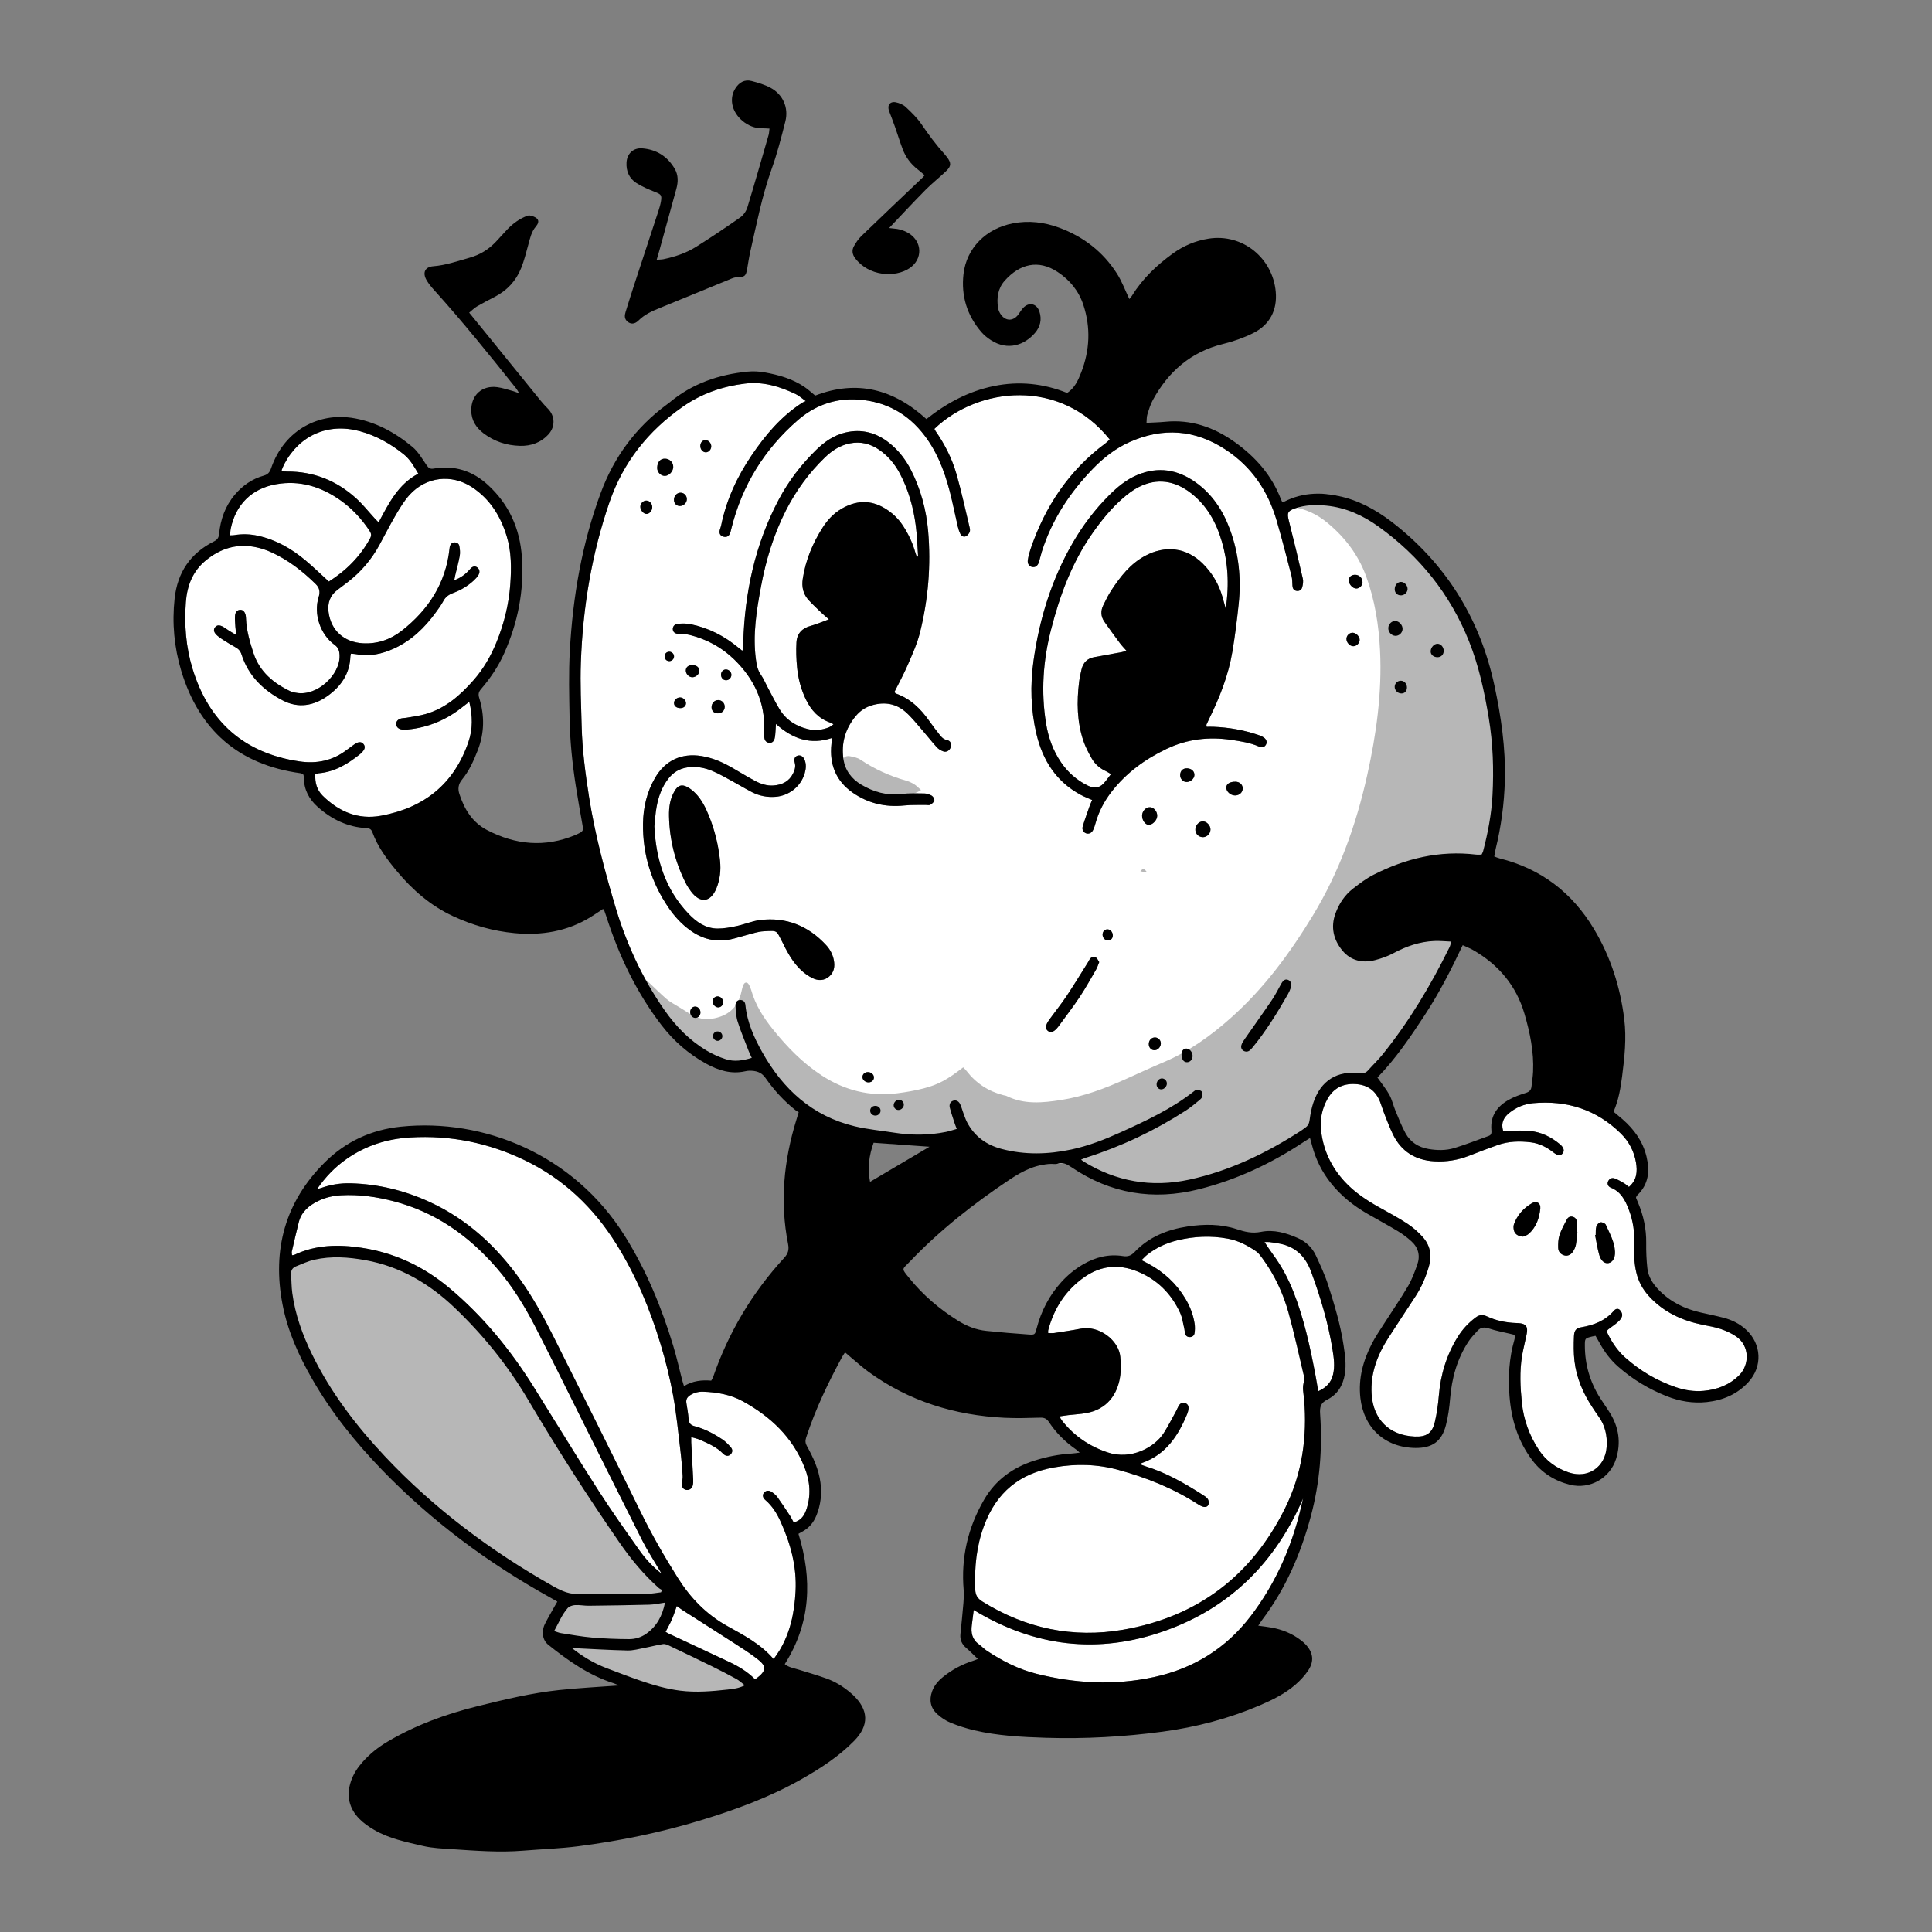 <?xml version="1.0" encoding="utf-8"?>
<!-- Generator: Adobe Illustrator 23.0.3, SVG Export Plug-In . SVG Version: 6.00 Build 0)  -->
<svg version="1.1" id="Layer_1" xmlns="http://www.w3.org/2000/svg" xmlns:xlink="http://www.w3.org/1999/xlink" x="0px" y="0px"
	 viewBox="0 0 1200 1200" enable-background="new 0 0 1200 1200" xml:space="preserve">
<rect x="0" y="0" width="1200" height="1200" fill="#808080" stroke="none"/>
<g>
	<g>
		<path fill="#FFFFFF" d="M500.464,249.133c-1.091,0.5-1.623,0.671-2.078,0.962c-13.16,8.406-22.961,20.056-31.602,32.81
			c-9.049,13.356-15.711,27.755-18.908,43.653c-0.185,0.919-0.63,1.784-0.839,2.7c-0.446,1.952,0.216,3.328,1.888,3.938
			c1.738,0.633,3.32,0.276,4.21-1.371c0.625-1.155,0.875-2.529,1.199-3.828c6.656-26.693,20.516-49.021,41.21-67.01
			c9.934-8.636,21.781-13.248,35.028-12.896c16.821,0.446,31.008,7.091,41.832,20.107c9.005,10.828,14.053,23.671,17.542,37.143
			c1.864,7.197,3.284,14.509,4.974,21.752c0.365,1.564,0.893,3.126,1.602,4.562c0.656,1.329,2.052,2.045,3.411,1.421
			c0.967-0.444,1.818-1.52,2.298-2.518c0.368-0.764,0.262-1.891,0.048-2.781c-2.678-11.172-5.07-22.43-8.241-33.463
			c-2.737-9.522-7.228-18.366-12.918-26.54c-0.303-0.435-0.51-0.936-0.75-1.384c27.053-25.922,77.897-32.043,108.893,6.566
			c-0.818,0.755-1.598,1.619-2.514,2.299c-22.723,16.858-37.665,39.235-46.671,65.81c-0.735,2.169-1.309,4.421-1.672,6.68
			c-0.371,2.313,0.779,3.98,2.627,4.397c1.855,0.419,3.466-0.604,4.211-2.9c0.709-2.183,1.155-4.449,1.848-6.638
			c6.259-19.764,17.359-36.603,31.639-51.386c6.606-6.838,14.162-12.757,22.87-16.644c20.697-9.239,40.72-7.813,59.8,4.793
			c16.104,10.64,26.183,25.614,31.535,43.888c3.343,11.416,6.263,22.957,9.257,34.472c0.501,1.927,0.466,4.006,0.572,6.021
			c0.089,1.695,0.783,2.928,2.469,3.248c1.676,0.318,3.126-0.573,3.544-2.065c0.492-1.754,0.826-3.789,0.429-5.519
			c-2.75-11.988-5.617-23.951-8.645-35.871c-1.238-4.874-0.888-6.197,3.924-7.835c6.257-2.13,12.755-2.299,19.263-1.662
			c12.049,1.179,22.718,6.017,32.414,12.977c25.587,18.368,44.561,41.993,56.289,71.349c6.114,15.304,9.533,31.258,12.221,47.443
			c2.653,15.976,3.194,32.029,2.337,48.147c-0.627,11.791-2.847,23.346-5.831,34.756c-0.166,0.636-0.544,1.217-0.946,2.093
			c-1.156,0-2.356,0.12-3.526-0.018c-22.53-2.66-43.587,2.355-63.545,12.52c-4.538,2.311-8.702,5.464-12.748,8.603
			c-5.127,3.978-8.641,9.245-10.898,15.363c-3.177,8.615-1.226,16.515,4.319,23.194c5.175,6.233,12.486,7.904,20.309,5.858
			c3.89-1.017,7.803-2.374,11.33-4.274c7.996-4.307,16.342-7.198,25.435-7.586c3.334-0.142,6.69,0.22,10.556,0.373
			c-0.498,1.552-0.692,2.573-1.134,3.471c-11.629,23.621-25.045,46.136-41.612,66.668c-2.797,3.466-6.06,6.552-9.026,9.885
			c-1.299,1.459-2.718,1.885-4.658,1.655c-14.554-1.725-24.657,4.578-29.318,18.46c-1.152,3.43-1.812,7.069-2.287,10.667
			c-0.274,2.076-0.975,3.579-2.638,4.728c-0.89,0.615-1.723,1.316-2.63,1.902c-21.53,13.903-44.354,24.99-69.526,30.424
			c-23.364,5.044-45.43,1.241-65.843-11.413c-0.338-0.209-0.631-0.491-1.317-1.032c1.154-0.457,2.059-0.88,3.002-1.18
			c22.047-7.01,42.776-16.823,62.195-29.381c2.83-1.83,5.418-4.043,8.05-6.164c0.823-0.663,1.779-1.512,2.025-2.447
			c0.269-1.022,0.159-2.582-0.476-3.279c-0.627-0.688-2.113-0.741-3.23-0.772c-0.567-0.016-1.197,0.573-1.722,0.986
			c-13.76,10.79-29.462,18.104-45.249,25.256c-9.874,4.473-19.935,8.413-30.589,10.682c-14.486,3.085-28.929,3.466-43.357-0.333
			c-9.513-2.505-16.874-7.805-21.47-16.611c-1.054-2.019-1.725-4.241-2.533-6.384c-0.619-1.641-1.023-3.382-1.8-4.939
			c-0.953-1.911-2.714-2.583-4.363-1.996c-1.632,0.581-2.556,2.203-2.001,4.345c0.846,3.265,1.965,6.461,2.998,9.676
			c0.32,0.997,0.738,1.962,1.314,3.473c-2.421,0.677-4.55,1.42-6.739,1.86c-10.728,2.16-21.498,2.159-32.287,0.448
			c-8.137-1.29-16.407-2.025-24.392-3.945c-26.294-6.322-44.518-23.026-57.447-46.097c-5.113-9.125-9.365-18.623-10.417-29.232
			c-0.181-1.825-1.148-3.047-3.099-3.124c-1.738-0.068-3.162,1.287-3.046,3.541c0.171,3.351,0.347,6.827,1.355,9.983
			c1.969,6.168,4.501,12.157,6.831,18.208c0.478,1.242,1.096,2.43,1.908,4.209c-5.543,1.715-10.848,2.545-16.084,0.863
			c-4.207-1.351-8.359-3.2-12.143-5.479c-10.468-6.306-18.867-14.886-25.86-24.865c-13.959-19.918-23.951-41.735-30.827-64.998
			c-6.559-22.19-12.522-44.533-16.131-67.431c-2.297-14.57-4.229-29.191-4.613-43.954c-0.345-13.252-0.963-26.531-0.492-39.763
			c1.209-33.971,6.672-67.263,17.767-99.498c8.527-24.774,23.936-44.157,45.386-59.198c11.799-8.273,24.685-12.713,38.707-14.445
			c11.274-1.392,21.721,1.747,31.73,6.591C496.265,245.777,497.865,247.283,500.464,249.133z M749.501,451.418
			c-0.111-0.76-0.254-1.061-0.168-1.266c0.473-1.117,0.98-2.222,1.518-3.31c6.623-13.396,12.097-27.226,14.591-42.015
			c1.662-9.855,2.889-19.798,3.932-29.741c1.645-15.683,0.088-31.092-5.329-45.959c-4.351-11.942-11.107-22.292-21.655-29.719
			c-11.062-7.788-22.984-9.723-35.74-4.501c-7.031,2.878-12.721,7.664-17.998,12.953c-8.646,8.665-15.981,18.365-22.137,28.939
			c-13.323,22.886-20.961,47.693-24.603,73.798c-2.112,15.139-1.683,30.263,1.813,45.156c3.878,16.523,12.358,29.901,27.787,38.078
			c2.127,1.127,4.4,1.98,6.841,3.064c-0.549,1.297-1.134,2.496-1.572,3.747c-1.474,4.206-3.009,8.396-4.288,12.662
			c-0.599,1.998,0.47,3.733,2.093,4.29c1.681,0.576,3.398-0.126,4.344-2.028c0.657-1.32,1.102-2.763,1.498-4.191
			c2.016-7.276,5.462-13.824,10.09-19.748c9.097-11.645,20.66-20.064,33.944-26.425c12.911-6.182,26.323-7.723,40.32-5.654
			c5.892,0.871,11.768,1.766,17.29,4.192c1.635,0.719,3.214,0.529,4.228-1.2c0.889-1.515,0.38-3.359-1.436-4.526
			c-1.122-0.721-2.412-1.229-3.686-1.656c-8.905-2.986-18.072-4.553-27.447-4.931C752.296,451.369,750.859,451.418,749.501,451.418z
			 M555.541,429.827c2.811-5.659,5.817-11.112,8.267-16.805c2.826-6.566,5.857-13.169,7.578-20.062
			c5.177-20.737,6.942-41.888,5.085-63.193c-1.146-13.146-4.577-25.818-10.563-37.687c-3.335-6.613-7.783-12.361-13.593-16.98
			c-8.108-6.445-17.192-8.874-27.402-6.407c-7.072,1.709-12.783,5.702-17.894,10.687c-9.371,9.139-17.269,19.45-23.376,30.994
			c-14.643,27.679-21.023,57.478-22.015,88.582c-0.054,1.691-0.007,3.385-0.007,5.096c-0.611-0.058-0.775-0.024-0.86-0.09
			c-0.743-0.579-1.479-1.168-2.204-1.769c-8.696-7.205-18.498-12.214-29.575-14.493c-2.592-0.533-5.382-0.497-8.033-0.234
			c-2.174,0.216-3.276,1.924-3.039,3.625c0.24,1.724,1.642,2.598,3.929,2.681c2.14,0.078,4.343,0.051,6.398,0.558
			c10.601,2.612,19.988,7.683,27.784,15.265c12.392,12.051,19.292,26.589,18.626,44.229c-0.051,1.35-0.04,2.71,0.063,4.056
			c0.136,1.776,0.957,3.166,2.831,3.47c1.954,0.317,3.123-0.914,3.573-2.591c0.414-1.541,0.431-3.192,0.576-4.799
			c0.112-1.244,0.151-2.494,0.255-4.306c10.349,9.283,21.433,13.204,34.86,8.693c-0.167,1.644-0.266,2.672-0.376,3.7
			c-1.351,12.631,2.723,23.025,13.255,30.325c9.576,6.638,20.321,9.133,31.984,7.92c4.413-0.459,8.896-0.244,13.348-0.331
			c0.938-0.018,2.067,0.316,2.77-0.093c1.056-0.615,2.287-1.626,2.547-2.688c0.205-0.835-0.698-2.403-1.551-2.928
			c-1.322-0.815-3.013-1.387-4.56-1.416c-4.727-0.09-9.51-0.269-14.181,0.31c-9.189,1.138-17.474-1.252-25.182-5.843
			c-5.948-3.543-9.966-8.824-10.987-15.818c-1.467-10.047,1.208-19.037,7.732-26.837c2.764-3.305,6.228-5.557,10.406-6.713
			c7.597-2.101,14.628-0.883,20.526,4.319c3.62,3.193,6.661,7.059,9.854,10.716c3.198,3.664,6.179,7.521,9.434,11.131
			c1.037,1.15,2.552,2.047,4.023,2.586c2.067,0.758,4.115-0.587,4.687-2.687c0.566-2.077-0.204-3.951-2.394-4.374
			c-2.129-0.411-3.316-1.717-4.471-3.191c-2.169-2.767-4.329-5.55-6.339-8.433c-5.376-7.713-11.841-14.063-20.93-17.258
			C556.177,430.668,556.034,430.367,555.541,429.827z M406.444,513.187c0.373-3.413,0.593-7.751,1.371-11.987
			c1.157-6.294,3.235-12.296,7.231-17.457c3.027-3.91,6.865-6.353,11.86-7.082c5.406-0.789,10.581,0.116,15.472,2.156
			c4.349,1.813,8.449,4.237,12.609,6.484c4.044,2.184,7.962,4.609,12.052,6.7c4.537,2.319,9.399,3.291,14.538,2.911
			c8.483-0.627,15.778-6.346,18.209-14.499c0.866-2.903,1.117-5.875-0.138-8.733c-0.866-1.973-2.589-2.818-4.21-2.336
			c-1.672,0.497-2.503,1.943-1.827,4.285c0.708,2.455,0.053,4.549-0.947,6.632c-2.419,5.037-6.737,7.186-12.064,7.614
			c-4.188,0.336-8.066-0.934-11.671-2.872c-4.643-2.497-9.162-5.228-13.717-7.887c-6.118-3.572-12.505-6.414-19.571-7.538
			c-12.388-1.97-22.508,2.756-28.801,13.61c-5.076,8.755-7.317,18.367-7.455,28.351c-0.265,19.078,5.14,36.566,15.918,52.329
			c3.686,5.391,8.075,10.168,13.421,13.995c7.527,5.388,15.82,7.542,24.956,5.61c3.693-0.781,7.287-2.021,10.952-2.95
			c3.136-0.795,6.284-1.898,9.47-2.072c9.202-0.503,7.865-0.84,11.786,6.609c0.63,1.197,1.176,2.437,1.805,3.635
			c2.653,5.056,5.66,9.91,9.829,13.838c2.127,2.004,4.622,3.785,7.248,5.048c3.478,1.673,7.204,1.6,10.29-1.102
			c3.042-2.663,3.578-6.259,2.858-10.051c-0.671-3.534-2.301-6.7-4.711-9.316c-11.081-12.03-24.767-17.634-41.102-15.651
			c-4.909,0.596-9.621,2.674-14.499,3.714c-3.93,0.838-7.98,1.606-11.969,1.569c-7.364-0.067-13.101-4.056-17.958-9.168
			C413.468,552.619,407.409,534.39,406.444,513.187z M415.541,506.863c0.284,14.552,3.743,28.329,10.232,41.339
			c0.959,1.923,2.13,3.774,3.42,5.494c5.708,7.608,12.192,6.825,15.78-1.927c2.248-5.484,2.859-11.269,2.257-17.119
			c-1-9.726-3.319-19.156-7.021-28.218c-2.001-4.899-4.35-9.643-8.046-13.505c-1.558-1.628-3.396-3.142-5.384-4.173
			c-3.482-1.805-5.762-0.857-7.755,2.501C416.154,496.09,415.432,501.374,415.541,506.863z M682.736,597.574
			c-0.635-0.933-1.123-2.295-2.088-2.913c-1.432-0.918-2.859-0.19-3.828,1.174c-0.388,0.546-0.64,1.186-0.998,1.755
			c-4.38,6.96-8.645,13.997-13.199,20.841c-3.137,4.715-6.683,9.158-10.037,13.729c-0.638,0.87-1.292,1.738-1.836,2.667
			c-1.469,2.508-1.411,4.255,0.101,5.481c1.591,1.29,3.462,0.786,5.56-1.537c0.542-0.6,1.03-1.251,1.505-1.906
			c4.282-5.899,8.749-11.676,12.774-17.745c3.648-5.502,6.846-11.305,10.165-17.02C681.588,600.837,681.996,599.384,682.736,597.574
			z M774.089,653.175c1.804,0.024,2.898-1.351,4.027-2.729c8.329-10.168,15.193-21.309,21.699-32.685
			c0.733-1.281,1.376-2.642,1.853-4.037c0.862-2.521,0.169-4.431-1.684-5.134c-1.695-0.643-2.985,0.236-4.309,2.65
			c-1.879,3.426-3.667,6.928-5.854,10.153c-5.453,8.039-11.124,15.929-16.667,23.906c-0.835,1.202-1.711,2.481-2.111,3.857
			C770.433,651.252,771.857,653.046,774.089,653.175z M418.156,290.078c0.08-2.789-2.138-5.082-5.015-5.185
			c-2.961-0.106-4.846,2.014-4.961,5.579c-0.085,2.662,2.059,5.037,4.617,5.113C415.413,295.662,418.074,292.927,418.156,290.078z
			 M718.76,506.845c0.107-2.695-1.931-5.271-4.314-5.454c-2.578-0.197-4.999,2.247-5.077,5.124
			c-0.076,2.794,1.858,5.649,3.932,5.805C715.725,512.503,718.652,509.568,718.76,506.845z M747.316,519.976
			c2.445-0.065,4.55-2.3,4.536-4.816c-0.015-2.579-2.491-5.096-4.914-4.993c-2.45,0.104-4.614,2.699-4.484,5.378
			C742.58,518.114,744.699,520.045,747.316,519.976z M767.425,485.538c-3.513-0.06-5.753,1.35-5.764,3.63
			c-0.012,2.488,2.627,4.871,5.432,4.904c2.657,0.032,4.796-1.914,4.791-4.358C771.879,487.343,769.999,485.582,767.425,485.538z
			 M871.164,390.741c0.118-2.396-2.015-4.87-4.337-5.032c-2.284-0.159-4.382,1.795-4.527,4.217
			c-0.151,2.503,1.864,4.844,4.292,4.985C868.94,395.048,871.047,393.127,871.164,390.741z M733.016,481.305
			c-0.082,2.316,1.604,4.267,3.807,4.404c2.445,0.151,4.933-1.948,5.047-4.258c0.115-2.313-1.737-4.081-4.428-4.227
			C734.82,477.081,733.11,478.659,733.016,481.305z M841.677,356.997c-2.229-0.004-3.834,1.319-3.936,3.244
			c-0.13,2.45,2.362,5.289,4.653,5.299c2.02,0.009,3.845-1.819,3.894-3.902C846.347,359.093,844.269,357.001,841.677,356.997z
			 M445.897,443.076c2.425-0.015,4.177-1.669,4.232-3.995c0.055-2.329-1.712-4.213-3.984-4.249
			c-2.378-0.037-4.221,1.961-4.183,4.536C441.994,441.606,443.57,443.091,445.897,443.076z M896.718,404.249
			c0.012-2.352-1.777-4.393-3.862-4.404c-2.098-0.012-4.176,2.261-4.251,4.649c-0.067,2.147,1.885,3.799,4.39,3.713
			C895.201,408.132,896.706,406.532,896.718,404.249z M840.222,392.998c-2.035-0.066-3.876,1.717-3.911,3.787
			c-0.039,2.274,2.07,4.558,4.233,4.585c1.97,0.025,3.886-1.815,3.972-3.813C844.606,395.451,842.361,393.067,840.222,392.998z
			 M866.291,365.706c-0.107,2.262,1.31,3.906,3.505,4.068c2.241,0.165,4.275-1.523,4.467-3.706c0.199-2.272-1.844-4.609-4.054-4.638
			C868.119,361.402,866.407,363.271,866.291,365.706z M418.601,310.487c0.014,2.214,1.632,3.846,3.765,3.796
			c2.357-0.055,4.34-2.127,4.243-4.434c-0.09-2.134-1.765-3.796-3.859-3.828C420.452,305.986,418.585,307.995,418.601,310.487z
			 M430.051,413.087c-2.475-0.014-4.059,1.301-4.082,3.39c-0.024,2.128,1.946,4.161,4.043,4.172
			c2.164,0.011,4.317-1.909,4.368-3.895C434.435,414.612,432.652,413.102,430.051,413.087z M405.123,315.067
			c0.033-2.156-1.595-4.052-3.551-4.134c-2.005-0.085-3.854,1.733-3.86,3.794c-0.006,2.152,1.976,4.473,3.825,4.48
			C403.362,319.212,405.09,317.217,405.123,315.067z M873.885,427.174c0.092-2.372-1.584-4.322-3.755-4.367
			c-2.101-0.044-3.857,1.674-3.869,3.784c-0.012,2.182,1.875,4.087,4.094,4.131C872.389,430.763,873.801,429.344,873.885,427.174z
			 M721.004,648.239c0.082-2.008-1.393-3.701-3.357-3.854c-2.257-0.175-4.07,1.584-4.124,4.001
			c-0.047,2.094,1.354,3.765,3.284,3.919C718.886,652.471,720.912,650.508,721.004,648.239z M733.882,654.692
			c-0.092,3.07,1.192,5.036,3.309,5.068c1.894,0.028,3.393-1.498,3.535-3.597c0.164-2.435-1.666-4.82-3.741-4.877
			C735.212,651.239,733.944,652.63,733.882,654.692z M441.769,277.249c0-2.147-1.807-3.988-3.8-3.871
			c-1.758,0.103-3.007,1.627-2.995,3.653c0.012,2.091,1.495,3.846,3.304,3.908C440.128,281.004,441.769,279.269,441.769,277.249z
			 M422.51,439.813c2.076,0.026,3.527-1.201,3.561-3.01c0.034-1.836-1.723-3.581-3.637-3.614c-1.98-0.033-3.776,1.586-3.796,3.423
			C418.616,438.5,420.17,439.784,422.51,439.813z M539.634,672.257c1.797-0.066,3.128-1.312,3.173-2.971
			c0.05-1.836-1.638-3.375-3.728-3.398c-1.944-0.021-3.45,1.391-3.384,3.172C535.762,670.855,537.582,672.332,539.634,672.257z
			 M428.679,628.702c0.041,1.953,1.362,3.469,3.086,3.541c1.923,0.081,3.432-1.611,3.288-3.688c-0.13-1.879-1.611-3.38-3.311-3.356
			C429.99,625.223,428.639,626.769,428.679,628.702z M446.131,625.695c1.679-0.027,2.951-1.359,3.011-3.153
			c0.067-1.99-1.549-3.697-3.477-3.672c-1.669,0.021-3.076,1.449-3.063,3.107C442.617,623.914,444.334,625.724,446.131,625.695z
			 M688.348,584.161c1.683-0.068,2.894-1.463,2.834-3.266c-0.069-2.088-1.674-3.767-3.499-3.663c-1.67,0.096-2.87,1.474-2.859,3.285
			C684.835,582.556,686.462,584.237,688.348,584.161z M721.222,676.627c1.832,0.028,3.6-1.831,3.545-3.729
			c-0.05-1.741-1.433-3.101-3.125-3.074c-1.698,0.028-3.141,1.591-3.253,3.522C718.284,675.136,719.55,676.601,721.222,676.627z
			 M450.805,415.814c-1.666,0.047-2.954,1.445-2.97,3.226c-0.018,1.97,1.375,3.499,3.176,3.488c1.794-0.012,3.311-1.609,3.274-3.447
			C454.249,417.306,452.605,415.763,450.805,415.814z M558.181,689.427c1.798-0.092,3.324-1.763,3.21-3.515
			c-0.109-1.681-1.672-3.005-3.318-2.811c-1.601,0.188-2.985,1.718-3.004,3.318C555.048,688.132,556.478,689.514,558.181,689.427z
			 M546.929,689.658c-0.113-1.633-1.562-2.845-3.343-2.796c-1.793,0.049-3.127,1.341-3.112,3.016c0.016,1.79,1.674,3.21,3.536,3.027
			C545.722,692.737,547.041,691.271,546.929,689.658z M418.644,407.537c-0.105-1.663-1.653-2.935-3.316-2.725
			c-1.551,0.195-2.611,1.492-2.521,3.085c0.097,1.731,1.544,2.927,3.277,2.711C417.604,410.418,418.74,409.055,418.644,407.537z
			 M445.67,646.484c1.474,0.041,2.854-1.185,3-2.665c0.164-1.654-1.157-3.137-2.843-3.193c-1.581-0.052-2.831,1.056-2.965,2.627
			C442.718,644.95,444.011,646.438,445.67,646.484z"/>
		<path fill="#FFFFFF" d="M708.115,909.488c0.656-0.473,0.849-0.692,1.09-0.775c14.883-5.142,22.62-16.884,28.222-30.581
			c0.404-0.989,0.675-2.07,0.787-3.132c0.172-1.633-0.474-2.966-2.102-3.53c-1.631-0.565-2.963,0.089-3.833,1.479
			c-0.713,1.14-1.175,2.432-1.828,3.613c-2.485,4.492-4.808,9.088-7.547,13.421c-5.629,8.904-20.242,17.118-35.109,12.085
			c-11.182-3.786-20.565-10.144-27.938-19.402c-0.42-0.527-0.8-1.09-1.147-1.668c-0.127-0.212-0.103-0.514-0.24-1.313
			c1.648-0.237,3.29-0.511,4.942-0.704c3.751-0.436,7.545-0.622,11.255-1.283c12.505-2.227,19.75-11.234,21.228-23.884
			c0.42-3.598,0.25-7.31-0.044-10.939c-0.826-10.221-13.06-19.855-24.671-17.594c-5.437,1.059-10.929,1.847-16.407,2.683
			c-1.157,0.176-2.364,0.026-3.734,0.026c0-0.711-0.109-1.246,0.016-1.72c3.605-13.722,10.885-24.975,22.601-33.139
			c10.139-7.064,21.166-8.039,32.46-3.551c12.341,4.904,21.31,13.721,26.85,25.777c1.437,3.127,1.845,6.73,2.682,10.125
			c0.192,0.781,0.14,1.619,0.305,2.409c0.307,1.465,1.174,2.458,2.725,2.584c1.75,0.143,3.031-0.857,3.276-2.418
			c0.308-1.964,0.327-4.053,0.023-6.018c-0.859-5.538-2.865-10.702-5.755-15.505c-5.653-9.395-13.417-16.555-23.079-21.689
			c-1.176-0.625-2.363-1.23-4.125-2.146c1.362-1.308,2.386-2.477,3.59-3.416c5.522-4.31,11.742-7.188,18.538-8.855
			c10.389-2.547,20.853-3.048,31.393-1.104c6.513,1.201,12.286,4.183,17.659,7.892c1.611,1.112,2.826,2.885,4.016,4.507
			c7.449,10.158,12.722,21.461,16.087,33.502c3.636,13.01,6.456,26.249,9.592,39.397c0.248,1.038,0.561,2.297,0.203,3.2
			c-1.488,3.765-0.423,7.45-0.1,11.198c2.026,23.537-1.223,46.27-11.719,67.551c-20.772,42.115-54.464,67.684-100.69,75.677
			c-31.169,5.389-60.538-0.73-87.53-17.587c-2.955-1.846-4.195-3.934-4.331-7.469c-0.528-13.647,0.693-26.832,5.595-39.853
			c7.698-20.45,21.931-32.096,43.27-35.891c13.571-2.414,26.845-2.113,40.164,1.551c17.47,4.806,34.09,11.448,49.346,21.324
			c1.006,0.651,2.109,1.254,3.252,1.566c1.435,0.392,2.906-0.111,3.314-1.579c0.278-1,0.083-2.481-0.516-3.291
			c-0.85-1.148-2.205-1.973-3.452-2.768c-11.095-7.067-22.459-13.599-35.14-17.486C710.54,910.454,709.558,910.027,708.115,909.488z
			"/>
		<path fill="#FFFFFF" d="M933.58,702.241c-1.402-4.811,0.439-8.211,3.79-10.94c4.307-3.507,9.402-5.618,14.831-6.109
			c20.923-1.891,39.35,3.893,54.497,18.816c5.041,4.967,8.272,11.045,9.45,18.062c0.928,5.529,0.608,10.819-4.379,15.139
			c-1.055-0.803-2.023-1.702-3.135-2.35c-1.854-1.08-3.73-2.197-5.732-2.926c-1.666-0.607-3.235,0.06-4.071,1.765
			c-0.722,1.471-0.174,3.22,1.713,3.982c6.131,2.478,8.833,7.657,11.03,13.322c2.784,7.177,3.842,14.617,3.496,22.288
			c-0.257,5.694-0.04,11.357,1.249,16.945c1.308,5.672,3.981,10.589,7.908,14.875c9.059,9.891,20.547,15.157,33.469,17.77
			c3.71,0.75,7.488,1.361,11.054,2.569c3.286,1.114,6.567,2.591,9.433,4.525c8.897,6.004,8.342,17.878,2.149,24.115
			c-6.12,6.164-13.705,9.023-22.158,9.789c-5.863,0.532-11.61-0.342-17.189-2.23c-11.827-4.001-22.349-10.233-31.648-18.549
			c-4.192-3.749-7.381-8.262-9.987-13.206c-1.775-3.367-1.711-3.346,1.328-5.506c1.758-1.25,3.523-2.542,5.043-4.058
			c0.907-0.906,1.794-2.257,1.861-3.454c0.062-1.109-0.726-2.554-1.596-3.356c-1.147-1.056-2.626-0.536-3.596,0.595
			c-5.313,6.195-12.351,8.937-20.143,10.247c-3.158,0.531-4.484,1.79-4.636,5.626c-0.203,5.12-0.272,10.309,0.325,15.383
			c1.222,10.389,5.264,19.815,10.99,28.53c1.263,1.922,2.511,3.86,3.871,5.713c4.117,5.609,5.536,11.895,5.15,18.769
			c-0.716,12.756-11.516,20.269-23.617,16.147c-7.635-2.601-13.998-7.121-18.482-13.909c-5.912-8.948-9.518-18.769-10.601-29.489
			c-0.968-9.584-1.438-19.166,0.092-28.728c0.555-3.466,1.43-6.881,2.146-10.321c0.358-1.72,0.846-3.433,0.996-5.173
			c0.262-3.03-1.036-4.526-4.047-4.964c-0.801-0.116-1.617-0.16-2.428-0.185c-6.427-0.198-12.629-1.415-18.479-4.151
			c-2.551-1.193-4.642-1.091-7.086,0.764c-4.391,3.333-8.043,7.22-10.934,11.861c-7.006,11.249-10.744,23.522-11.83,36.717
			c-0.453,5.505-1.224,11.04-2.506,16.405c-1.656,6.927-5.268,9.218-12.457,8.912c-15.744-0.671-25.805-10.615-26.784-26.366
			c-0.8-12.872,3.555-24.207,10.323-34.794c5.539-8.663,11.265-17.206,16.873-25.826c3.866-5.943,6.637-12.371,8.52-19.214
			c1.841-6.691,0.521-12.748-4.014-17.799c-2.855-3.179-6.202-6.075-9.777-8.411c-5.653-3.694-11.663-6.847-17.558-10.165
			c-7.701-4.333-15.001-9.177-21.05-15.724c-8.351-9.039-13.369-19.633-14.721-31.863c-0.747-6.76,0.575-13.265,3.814-19.226
			c3.702-6.812,9.515-9.975,17.394-9.569c7.624,0.393,12.712,4.039,15.471,11.048c0.94,2.389,1.625,4.879,2.575,7.264
			c1.75,4.392,3.384,8.851,5.468,13.085c5.185,10.538,13.898,15.904,25.532,16.6c7.535,0.451,14.814-0.745,21.858-3.516
			c5.788-2.277,11.612-4.467,17.47-6.556c6.776-2.417,13.79-2.597,20.843-1.702c5.239,0.665,9.776,3.014,13.896,6.249
			c2.621,2.058,4.344,2.243,5.643,0.704c1.394-1.651,0.884-3.738-1.704-5.875c-5.438-4.491-11.588-7.538-18.679-8.172
			c-3.744-0.335-7.533-0.159-11.302-0.2C937.091,702.226,935.376,702.241,933.58,702.241z M946.068,768.096
			c0.737-0.36,2.405-0.773,3.525-1.791c4.629-4.203,6.572-9.792,7.12-15.811c0.29-3.188-2.308-4.816-5.085-3.228
			c-5.279,3.018-9.228,7.375-11.302,13.182c-0.382,1.069-0.285,2.426-0.048,3.575C940.765,766.395,942.844,767.978,946.068,768.096z
			 M979.745,765.185c-0.066-0.007-0.131-0.015-0.197-0.022c0-1.883,0.065-3.769-0.019-5.648c-0.078-1.721-0.758-3.169-2.548-3.729
			c-1.674-0.523-3.049,0.259-3.77,1.618c-1.684,3.175-3.459,6.366-4.574,9.756c-0.815,2.478-0.897,5.29-0.822,7.94
			c0.065,2.29,1.503,4.01,3.844,4.655c1.998,0.55,4.096-0.35,5.461-2.531c0.768-1.229,1.417-2.642,1.678-4.054
			C979.285,770.54,979.448,767.85,979.745,765.185z M991.127,767.043c-0.129,0.036-0.258,0.072-0.387,0.108
			c0.828,4.077,1.431,8.218,2.55,12.214c1.07,3.82,3.422,5.619,5.777,5.167c2.545-0.489,4.213-3.177,4.025-7.127
			c-0.288-6.088-3.3-11.334-5.719-16.717c-0.394-0.876-2.306-1.686-3.322-1.494c-1.01,0.191-2.216,1.55-2.543,2.636
			C991.017,763.458,991.219,765.295,991.127,767.043z"/>
		<path fill="#FFFFFF" d="M429.336,892.619c2.134,0.653,3.981,1.019,5.657,1.768c5.055,2.262,10.172,4.421,14.147,8.539
			c1.605,1.663,3.402,1.669,4.66,0.406c1.402-1.406,1.287-3.081,0.128-4.396c-1.591-1.806-3.315-3.608-5.303-4.929
			c-5.311-3.528-10.942-6.513-17.157-8.15c-2.405-0.634-3.591-1.83-3.766-4.43c-0.227-3.364-0.848-6.705-1.381-10.042
			c-0.347-2.17,0.552-3.64,2.296-4.769c2.467-1.597,5.181-2.299,8.094-2.201c8.621,0.289,17.054,1.776,24.643,5.944
			c17.182,9.438,30.885,22.289,38.318,40.919c3.534,8.858,4.243,17.852,0.952,26.944c-1.293,3.573-3.511,6.319-7.663,7.398
			c-0.728-1.369-1.318-2.72-2.116-3.934c-2.593-3.95-5.185-7.906-7.943-11.74c-0.925-1.285-2.244-2.366-3.57-3.262
			c-1.799-1.216-3.618-0.929-4.759,0.433c-1.131,1.352-0.952,3.077,0.818,4.59c4.332,3.704,7.21,8.452,9.502,13.508
			c6.215,13.712,10.059,27.966,9.244,43.218c-0.695,13.004-3.191,25.495-10.036,36.803c-1.028,1.699-2.23,3.293-3.581,5.271
			c-8.134-9.516-18.658-14.894-28.893-20.598c-12.876-7.175-22.694-17.317-30.497-29.665c-8.392-13.279-16.192-26.856-23.123-40.98
			c-17.941-36.56-36.147-72.991-54.39-109.402c-6.001-11.977-12.441-23.742-20.226-34.689
			c-14.766-20.763-32.906-37.681-56.242-48.469c-15.648-7.234-32.122-11.292-49.403-11.734c-6.268-0.16-12.403,0.804-18.331,2.93
			c-0.602,0.216-1.23,0.358-2.52,0.728c5.356-7.764,11.345-13.883,18.501-18.862c11.858-8.251,24.966-12.416,39.439-13.281
			c25.056-1.498,48.751,3.384,71.215,14.222c24.052,11.604,42.615,29.364,56.726,51.934c12.214,19.536,21.016,40.599,27.622,62.569
			c3.109,10.341,5.743,20.884,7.677,31.503c2.103,11.547,3.201,23.281,4.619,34.948c0.604,4.964,0.972,9.961,1.313,14.952
			c0.098,1.438-0.223,2.916-0.442,4.362c-0.35,2.309,0.547,3.952,2.487,4.393c1.906,0.434,3.738-0.681,4.252-2.809
			c0.281-1.163,0.308-2.422,0.25-3.628c-0.375-7.7-0.81-15.397-1.211-23.095C429.295,894.935,429.336,894.028,429.336,892.619z"/>
		<path fill="#FFFFFF" d="M291.49,435.885c2.109,8.932,2.194,16.941-0.475,24.798c-8.894,26.186-27.539,41.077-54.365,45.985
			c-14.175,2.593-26.054-2.486-36.118-12.341c-3.725-3.647-4.951-8.199-4.675-13.403c0.832-0.263,1.442-0.583,2.074-0.636
			c10.039-0.835,18.143-5.839,25.747-11.915c0.733-0.585,1.399-1.289,1.967-2.037c0.977-1.287,1.302-2.709,0.216-4.105
			c-1.21-1.555-2.773-1.497-4.375-0.723c-0.726,0.35-1.393,0.832-2.054,1.301c-1.324,0.94-2.649,1.881-3.932,2.877
			c-8.764,6.805-18.763,8.822-29.513,7.231c-34.292-5.074-56.26-24.531-66.374-57.507c-4.135-13.482-5.194-27.361-4.168-41.368
			c0.747-10.197,4.201-19.253,12.407-25.981c9.346-7.662,19.866-10.753,31.786-8.049c3.015,0.684,6.014,1.689,8.827,2.969
			c10.47,4.765,19.424,11.705,27.586,19.733c2.348,2.31,2.939,4.723,1.897,8.052c-3.293,10.525,0.886,23.208,9.818,29.71
			c2.576,1.875,3.092,3.932,3.161,6.829c0.282,11.786-13.939,25.311-26.785,23.03c-1.193-0.212-2.456-0.351-3.529-0.857
			c-10.654-5.021-19.362-12.248-23.127-23.708c-2.289-6.968-4.408-14.141-4.693-21.625c-0.026-0.674-0.063-1.36-0.207-2.016
			c-0.49-2.231-1.751-3.434-3.443-3.36c-1.669,0.073-2.988,1.319-3.162,3.621c-0.172,2.272,0.069,4.581,0.208,6.869
			c0.088,1.451,0.322,2.892,0.587,5.17c-1.9-1.123-3.146-1.821-4.352-2.583c-1.257-0.795-2.43-1.732-3.721-2.463
			c-2.372-1.344-3.971-1.228-5.119,0.22c-1.225,1.544-0.8,3.277,1.417,5.222c1.012,0.888,2.129,1.676,3.272,2.393
			c2.635,1.654,5.262,3.336,7.995,4.815c1.899,1.028,3.074,2.35,3.752,4.466c4.262,13.309,13.583,22.305,25.593,28.556
			c9.707,5.052,19.261,3.372,27.936-2.84c8.3-5.944,13.685-13.778,14.08-24.392c0.019-0.518,0.186-1.03,0.334-1.808
			c1.147,0.1,2.195,0.095,3.203,0.293c8.32,1.636,16.141-0.096,23.674-3.555c10.752-4.937,18.944-12.884,25.816-22.319
			c1.671-2.295,3.383-4.602,4.701-7.101c1.373-2.603,3.467-4.051,6.07-5.013c4.751-1.758,9.05-4.28,12.776-7.715
			c1.082-0.998,2.125-2.114,2.897-3.355c1.14-1.831,0.801-3.662-0.583-4.747c-1.418-1.112-2.971-0.878-4.563,0.977
			c-2.591,3.02-5.593,5.378-9.821,6.914c0.288-1.424,0.465-2.436,0.699-3.435c0.927-3.946,2.044-7.857,2.737-11.843
			c0.336-1.93,0.081-4.031-0.267-5.99c-0.251-1.411-1.444-2.274-3.006-2.22c-1.566,0.054-2.448,1.012-2.864,2.435
			c-0.15,0.513-0.187,1.061-0.245,1.597c-2.324,21.313-13.086,37.808-29.582,50.766c-6.956,5.464-15.07,8.352-24.193,7.856
			c-11.68-0.635-19.912-7.973-21.347-19.504c-0.68-5.467,0.878-10.179,5.46-13.612c2.166-1.623,4.325-3.255,6.47-4.905
			c8.16-6.28,14.698-13.953,19.633-22.986c3.438-6.293,6.669-12.705,10.303-18.881c2.527-4.294,5.151-8.668,8.48-12.326
			c10.239-11.248,26.005-13.107,38.729-4.769c11.15,7.306,17.766,17.956,21.59,30.498c2.973,9.754,2.929,19.789,2.222,29.792
			c-0.883,12.497-3.882,24.555-8.626,36.166c-3.509,8.588-8.109,16.547-14.247,23.501c-8.231,9.326-17.419,17.469-29.741,20.979
			c-3.872,1.103-7.922,1.583-11.898,2.313c-1.06,0.194-2.172,0.143-3.212,0.4c-2.129,0.526-3.271,1.927-3.145,3.637
			c0.124,1.695,1.431,2.976,3.59,3.256c1.194,0.155,2.435,0.103,3.64-0.013c12.907-1.233,24.289-6.152,34.343-14.268
			C288.684,438.006,289.751,437.221,291.49,435.885z"/>
		<path fill="#FFFFFF" d="M410.547,989.005c-2.781,0.317-5.56,0.891-8.342,0.908c-13.262,0.081-26.525,0.012-39.787-0.007
			c-0.541-0.001-1.093-0.122-1.621-0.05c-6.535,0.891-11.987-1.668-17.529-4.803c-38.663-21.873-73.844-48.232-104.322-80.648
			c-17.881-19.018-33.586-39.643-45.12-63.213c-5.92-12.098-10.477-24.658-12.276-38.072c-0.519-3.875-0.488-7.822-0.744-11.733
			c-0.154-2.341,0.931-3.977,2.992-4.803c3.751-1.503,7.478-3.247,11.386-4.138c10.588-2.413,21.241-1.642,31.832,0.274
			c21.64,3.915,39.742,14.616,55.415,29.587c17.7,16.907,32.979,35.801,45.459,56.931c17.9,30.306,36.877,59.928,56.89,88.886
			c7.109,10.286,15.01,19.862,24.374,28.183c0.597,0.53,1.374,0.857,2.068,1.278C410.996,988.06,410.772,988.533,410.547,989.005z"
			/>
		<path fill="#FFFFFF" d="M410.913,977.423c-5.397-4.206-9.98-9.128-13.842-14.609c-8.571-12.163-17.219-24.293-25.244-36.815
			c-13.576-21.184-26.688-42.666-40.008-64.014c-14.565-23.342-31.749-44.501-52.925-62.172
			c-15.791-13.177-33.846-21.739-54.325-24.805c-14.282-2.138-28.33-1.965-41.723,4.401c-0.343,0.163-0.773,0.143-1.437,0.255
			c-0.064-0.845-0.308-1.638-0.147-2.338c1.389-6.053,2.799-12.102,4.305-18.127c1.649-6.599,6.405-10.485,12.171-13.293
			c4.419-2.152,9.164-3.211,14.089-3.49c11.192-0.634,22.111,0.929,32.915,3.764c25.641,6.728,46.216,21.231,63.429,40.992
			c9.757,11.201,17.515,23.737,24.273,36.871c9.407,18.281,18.467,36.741,27.656,55.134c12.938,25.898,25.789,51.839,38.84,77.68
			c2.982,5.905,6.631,11.473,9.976,17.194C409.575,975.179,410.247,976.299,410.913,977.423z"/>
		<path fill="#FFFFFF" d="M604.801,1000.001c37.762,22.904,77.233,27.592,118.367,13.069c40.915-14.446,69.065-42.707,86.22-82.399
			c-0.841,3.526-1.615,7.07-2.535,10.575c-5.974,22.761-15.649,43.723-29.98,62.507c-15.361,20.135-35.57,32.591-60.119,37.908
			c-24.491,5.304-48.936,4.012-73.148-2.082c-11.137-2.803-21.224-8.02-30.753-14.335c-1.68-1.113-3.065-2.665-4.716-3.832
			c-4.32-3.053-5.207-7.299-4.518-12.184C604.027,1006.335,604.364,1003.43,604.801,1000.001z"/>
		<path fill="#FFFFFF" d="M204.255,361.195c-5.054-4.604-9.597-9.034-14.446-13.097c-8.698-7.288-18.345-12.859-29.582-15.329
			c-4.951-1.088-9.9-1.222-14.891-0.376c-0.628,0.106-1.279,0.071-2.411,0.124c0.137-1.554,0.124-2.861,0.381-4.113
			c3.08-15.004,13.027-24.941,28.176-27.636c14.81-2.634,28.099,1.538,40.136,10.086c7.119,5.055,12.967,11.402,17.821,18.675
			c1.065,1.595,1.477,2.905,0.46,4.786C223.773,345.662,214.982,354.397,204.255,361.195z"/>
		<path fill="#FFFFFF" d="M259.825,294.181c-12.582,6.635-18.336,18.44-24.66,30.269c-0.923-0.931-1.551-1.523-2.133-2.157
			c-3.93-4.276-7.55-8.893-11.832-12.779c-12.098-10.98-26.377-16.717-42.843-16.64c-0.811,0.004-1.625-0.011-2.431-0.083
			c-0.228-0.02-0.436-0.271-1.034-0.67c0.526-1.234,0.994-2.597,1.659-3.857c9.459-17.908,27.182-25.766,46.889-20.461
			c10.181,2.74,19.263,7.87,27.45,14.485C254.625,285.306,257.004,289.449,259.825,294.181z"/>
		<path fill="#FFFFFF" d="M355.196,1023.618c11.586,0.548,23.032,1.262,34.488,1.529c3.562,0.083,7.167-0.962,10.726-1.634
			c3.838-0.725,7.622-1.762,11.477-2.354c1.203-0.185,2.644,0.46,3.833,1.026c8.905,4.237,17.799,8.501,26.646,12.857
			c5.087,2.505,10.123,5.121,15.095,7.846c1.704,0.933,3.143,2.348,5.14,3.878c-3.764,1.935-7.235,2.272-10.658,2.65
			c-9.806,1.082-19.611,1.922-29.492,0.679c-8.368-1.053-16.403-3.369-24.327-6.082c-7.154-2.45-14.213-5.18-21.286-7.861
			C368.947,1033.16,361.804,1028.86,355.196,1023.618z"/>
		<path fill="#FFFFFF" d="M818.785,864.129c-0.644-3.747-1.144-6.936-1.745-10.104c-3.332-17.554-7.083-34.994-13.669-51.695
			c-3.297-8.361-7.503-16.187-12.861-23.406c-1.668-2.247-3.165-4.62-5.106-7.473c1.453,0,2.327-0.08,3.181,0.018
			c1.476,0.169,2.935,0.476,4.409,0.677c10.883,1.486,17.635,7.551,21.424,17.883c5.793,15.796,10.624,31.814,13.271,48.433
			c0.803,5.038,1.531,10.131,0.285,15.31C826.795,858.669,823.888,861.788,818.785,864.129z"/>
		<path fill="#FFFFFF" d="M413.047,995.408c-1.649,8.276-5.135,14.734-11.663,19.339c-3.187,2.248-6.903,3.352-10.661,3.334
			c-7.684-0.036-15.386-0.333-23.04-0.989c-6.435-0.552-12.818-1.734-19.211-2.715c-1.271-0.195-2.488-0.747-4.282-1.307
			c2.854-5.104,4.801-10.171,8.383-14.233c1.001-1.135,3.021-1.79,4.621-1.888c2.806-0.171,5.65,0.439,8.474,0.407
			c12.547-0.14,25.095-0.322,37.639-0.654C406.359,996.622,409.396,995.912,413.047,995.408z"/>
		<path fill="#FFFFFF" d="M468.982,1043.065c-4.834-4.92-10.529-8.228-16.549-11.043c-12.345-5.772-24.688-11.55-37.028-17.333
			c-0.594-0.279-1.156-0.627-2.015-1.097c1.337-2.595,2.74-5.016,3.853-7.564c1.128-2.582,1.968-5.29,3.129-8.478
			c1.349,0.961,2.463,1.828,3.647,2.586c10.682,6.836,21.401,13.615,32.056,20.494c4.756,3.071,9.564,6.106,14.034,9.565
			C475.297,1034.21,477.49,1037.244,468.982,1043.065z"/>
		<path fill="#FFFFFF" d="M761.328,378.018c-0.68-2.427-1.354-4.855-2.041-7.279c-2.263-7.991-6.393-14.878-12.279-20.72
			c-10.066-9.991-23.258-11.504-35.777-4.765c-9.221,4.964-15.254,12.793-20.809,21.17c-2.009,3.029-3.62,6.341-5.21,9.623
			c-1.653,3.411-1.493,6.896,0.69,10.041c3.159,4.551,6.449,9.012,9.753,13.46c1.113,1.499,2.439,2.839,4.016,4.653
			c-1.288,0.375-2.087,0.682-2.914,0.836c-5.708,1.064-11.42,2.104-17.135,3.135c-4.377,0.789-6.91,3.483-7.887,7.706
			c-0.578,2.499-1.153,5.015-1.469,7.556c-1.552,12.478-1.387,24.877,2.715,36.91c1.252,3.674,3.112,7.179,5.013,10.583
			c2.022,3.619,5.056,6.309,8.885,8.047c0.965,0.438,1.845,1.065,3.181,1.85c-1.985,2.423-3.536,5.053-5.763,6.844
			c-2.606,2.096-5.866,1.656-8.805,0.213c-6.702-3.289-12.112-8.078-16.357-14.227c-5.098-7.384-7.999-15.576-9.427-24.389
			c-3.164-19.536-1.84-38.797,3.035-57.924c5.486-21.525,13.086-42.102,25.991-60.424c5.474-7.771,11.431-15.139,18.602-21.396
			c3.036-2.649,6.337-5.186,9.912-6.992c11.454-5.785,22.331-4.029,32.314,3.637c10.061,7.726,15.871,18.295,19.365,30.253
			C762.545,348.803,763.672,362.266,761.328,378.018z"/>
		<path fill="#FFFFFF" d="M514.836,384.68c-4.383,1.597-7.724,3.101-11.218,4.022c-5.404,1.425-8.6,4.793-8.919,10.209
			c-0.307,5.23-0.109,10.536,0.398,15.757c0.669,6.891,2.431,13.563,5.486,19.847c3.267,6.719,7.966,11.87,15.223,14.339
			c0.498,0.169,0.942,0.498,1.892,1.013c-1.083,0.744-1.825,1.467-2.714,1.827c-4.238,1.715-8.626,2.267-13.113,1.183
			c-7.555-1.826-13.718-5.775-17.758-12.506c-2.704-4.506-5.027-9.241-7.515-13.876c-1.343-2.502-2.449-5.167-4.063-7.479
			c-2.036-2.918-2.587-6.118-3.038-9.509c-2.031-15.267,0.383-30.213,3.155-45.117c3.056-16.432,7.846-32.334,15.459-47.282
			c6.252-12.277,14.252-23.301,24.165-32.892c4.437-4.293,9.407-7.608,15.669-8.834c6.682-1.308,12.617,0.221,18.089,3.968
			c5.585,3.824,9.79,8.901,12.934,14.86c5.37,10.177,8.393,21.109,9.862,32.444c0.814,6.281,0.968,12.647,1.42,18.974
			c-0.261,0.05-0.522,0.1-0.783,0.15c-0.308-0.84-0.673-1.664-0.915-2.522c-1.699-6.044-4.33-11.659-7.793-16.88
			c-2.883-4.347-6.563-7.857-11.043-10.582c-9.182-5.585-18.245-4.98-27.249,0.34c-4.885,2.886-8.612,6.991-11.616,11.721
			c-6.159,9.696-10.474,20.113-12.228,31.552c-0.794,5.175,0.244,9.712,3.809,13.53c2.488,2.663,5.159,5.156,7.79,7.681
			C511.467,381.809,512.808,382.901,514.836,384.68z"/>
	</g>
	<g>
		<path fill="#B7B7B7" d="M798.953,314.219c1.463-2.543,3.411-3.543,5.421-4.208c11.807-3.901,23.541-5.08,34.95,1.396
			c4.472,2.538,8.994,4.99,13.408,7.625c6.461,3.857,11.776,8.96,16.528,14.817c4.85,5.978,10.234,11.522,15.327,17.307
			c3.308,3.756,6.562,7.562,9.756,11.416c8.573,10.345,14.71,22.005,18.72,34.816c3.594,11.484,7.499,22.877,10.789,34.446
			c1.73,6.083,2.583,12.435,3.558,18.707c0.703,4.522,1.172,9.02,2.455,13.492c1.403,4.891,1.857,10.096,2.337,15.201
			c1.663,17.708-0.27,35.107-4.728,52.287c-4.151,16.001-8.831,31.813-15.971,46.784c-1.04,2.181-2.417,4.199-3.609,6.309
			c-0.86,1.523-1.796,3.019-2.486,4.619c-8.056,18.686-17.244,36.749-29.059,53.39c-6.149,8.661-13.331,16.354-21.526,23.103
			c-1.043,0.859-2.113,1.7-3.25,2.426c-3.985,2.545-8.252,3.454-12.758,1.63c-2.9-1.174-5.66-0.89-8.171,0.656
			c-5.215,3.21-9.95,6.883-11.494,13.352c-0.94,3.94-2.033,7.856-3.3,11.703c-0.749,2.275-1.728,4.552-3.03,6.549
			c-2.62,4.018-6.102,7.275-10.306,9.605c-17.785,9.857-35.953,18.85-55.804,23.872c-14.057,3.556-28.244,4.721-42.644,2.25
			c-6.218-1.067-11.973-3.271-17.53-6.162c-3.477-1.809-7.085-3.372-10.525-5.246c-1.737-0.946-3.488-2.118-4.756-3.597
			c-1.166-1.36-2.284-1.704-3.86-1.387c-0.928,0.187-1.868,0.316-2.798,0.494c-11.818,2.262-23.422,1.791-34.751-2.597
			c-3.279-1.27-6.678-2.238-9.928-3.571c-2.744-1.126-5.771-2.105-7.932-3.996c-3.917-3.428-8.91-4.386-13.28-6.71
			c-0.955-0.508-2.576-0.075-3.793,0.27c-12.016,3.409-24.112,6.087-36.746,5.541c-8.477-0.366-16.618-1.933-24.477-5.18
			c-4.868-2.012-9.896-3.634-14.808-5.547c-1.872-0.729-3.786-1.55-5.397-2.72c-9.961-7.241-19.994-14.392-27.976-23.974
			c-4.127-4.955-8.54-9.673-12.964-14.655c0.194-0.049-0.162-0.069-0.267,0.083c-3.492,5.089-6.05,6.148-12.011,4.939
			c-0.133-0.027-0.274-0.027-0.399-0.074c-9.964-3.76-20.349-6.503-29.151-12.965c-6.339-4.654-11.496-10.173-15.124-17.201
			c-1.661-3.217-3.854-6.169-5.909-9.17c-2.904-4.241-5.937-8.394-8.841-12.635c-0.888-1.297-1.534-2.759-2.291-4.145
			c0.229-0.218,0.457-0.436,0.686-0.653c1.218,1.065,2.466,2.097,3.648,3.2c3.753,3.503,7.376,7.156,11.265,10.499
			c2.03,1.745,4.503,2.977,6.794,4.413c2.284,1.433,4.641,2.756,6.875,4.262c4.951,3.337,10.073,4.471,16.134,3.148
			c9.342-2.039,14.652-7.512,16.597-16.656c0.308-1.448,0.671-2.926,1.298-4.253c0.747-1.582,2.223-1.664,3.147-0.2
			c0.712,1.128,1.254,2.415,1.616,3.703c2.579,9.169,7.54,16.974,13.454,24.317c8.797,10.922,18.471,20.897,30.269,28.599
			c14.358,9.374,30.087,13.294,47.159,11.082c5.482-0.71,10.98-1.637,16.319-3.042c9.353-2.462,14.571-5.459,24.456-13.034
			c0.672,0.714,1.439,1.403,2.057,2.206c5.914,7.681,13.578,12.686,22.953,15.095c0.655,0.168,1.37,0.206,1.962,0.498
			c10.945,5.402,22.357,4.242,33.821,2.469c14.035-2.171,27.165-7.135,40.032-12.926c7.89-3.551,15.745-7.188,23.709-10.565
			c15.521-6.58,28.998-16.227,41.518-27.33c20.667-18.327,36.838-40.258,51.108-63.734c16.416-27.006,26.879-56.265,33.732-86.993
			c5.71-25.6,9.309-51.384,8.015-77.668c-0.775-15.735-3.202-31.192-8.648-46.083c-4.926-13.467-13.325-24.397-24.294-33.409
			c-6.276-5.156-13.468-8.508-21.6-9.635C801.583,314.728,800.538,314.504,798.953,314.219z M462.511,637.331
			c-0.169,0.036-0.338,0.071-0.507,0.107c0.161,0.891,0.321,1.782,0.481,2.674c0.227-0.045,0.453-0.091,0.679-0.136
			C462.947,639.094,462.729,638.212,462.511,637.331z"/>
		<path fill="#B7B7B7" d="M409.117,1015.723c2.176,0.862,4.249,1.515,6.168,2.475c6.039,3.024,12.265,5.778,17.954,9.371
			c5.294,3.344,10.696,6.268,16.499,8.568c3.009,1.192,5.909,2.688,8.771,4.21c1.415,0.753,2.785,1.725,3.91,2.86
			c3.564,3.594,2.678,8.063-1.853,10.224c-1.046,0.499-2.121,1.13-2.899,1.965c-3.268,3.507-6.49,4.416-10.899,2.475
			c-2.704-1.19-5.214-2.822-8.15-4.442c-3.303,3.736-7.495,2.93-11.834,1.923c-13.211-3.065-26.118-7.144-38.515-12.569
			c-8.772-3.839-17.149-8.586-25.681-12.969c-2.883-1.481-5.83-2.897-8.515-4.69c-2.759-1.842-5.2-4.039-8.225-5.636
			c-5.295-2.795-5.847-8.594-1.784-12.92c0.554-0.59,1.19-1.13,1.624-1.799c2.703-4.176,5.359-8.383,8.175-12.806
			c-1.121-0.271-2.231-0.651-3.372-0.796c-6.5-0.826-12.646-2.882-18.668-5.347c-4.325-1.77-7.906-4.555-11.121-7.965
			c-3.801-4.03-7.874-7.803-11.838-11.679c-0.385-0.376-0.782-0.803-1.259-1.013c-9.681-4.266-17.331-11.465-25.563-17.795
			c-14.493-11.146-27.672-23.809-41.098-36.176c-4.474-4.121-8.493-8.651-11.731-13.915c-1.886-3.066-4.687-5.581-7.144-8.282
			c-9.169-10.081-16.905-21.102-22.299-33.681c-0.371-0.866-0.825-1.715-1.363-2.486c-5.469-7.822-9.394-16.404-12.715-25.314
			c-0.937-2.514-2.345-4.864-3.647-7.228c-4.73-8.59-6.735-17.602-4.711-27.378c0.495-2.393,1.429-4.222,3.386-5.73
			c9.072-6.994,19.579-9.48,30.733-9.889c2.137-0.078,4.412,0.057,6.417,0.719c3.925,1.294,7.921,1.426,11.966,1.702
			c7.027,0.479,13.353,3.178,19.393,6.673c10.941,6.329,21.008,13.862,30.372,22.307c21.161,19.083,40.691,39.782,57.366,62.855
			c10.91,15.097,20.208,31.372,29.985,47.269c5.809,9.445,11.213,19.142,16.672,28.798c5.173,9.151,11.574,17.256,19.379,24.324
			c3.09,2.798,5.797,6.048,8.455,9.276c0.97,1.178,1.684,2.857,1.809,4.366c0.151,1.828,0.751,2.858,2.287,3.866
			c4.443,2.913,4.866,7.106,0.995,10.81c-1.572,1.504-2.246,3.198-2.959,5.113C412.328,1008.759,410.735,1012.029,409.117,1015.723z
			 M362.052,992.859c1.915,3.241,1.915,3.241,7.004,1.314C366.488,993.691,364.58,993.333,362.052,992.859z"/>
		<path fill="#B7B7B7" d="M572.078,490.699c-4.81,3.179-9.446,3.344-13.957,3.913c-1.6,0.202-3.279-0.086-4.843,0.236
			c-2.342,0.483-4.966,0.806-6.826,2.114c-2.253,1.584-3.942,1.27-5.898,0.047c-6.364-3.979-11.773-8.961-16.217-15.044
			c-2.533-3.466-1.292-7.004-0.477-10.455c0.42-1.78,2.524-2.109,4.101-1.806c2.215,0.425,4.629,0.903,6.447,2.121
			c8.72,5.845,18.103,10.124,28.184,12.979c1.799,0.51,3.571,1.302,5.171,2.269C569.184,487.933,570.35,489.217,572.078,490.699z"/>
		<path fill="#B7B7B7" d="M465.898,573.289c2.656,0,5.013,0,7.475,0C471.815,576.748,470.341,576.748,465.898,573.289z"/>
		<path fill="#B7B7B7" d="M712.584,541.945c-1.673-0.298-2.848-0.507-4.286-0.764C710.283,538.992,710.283,538.992,712.584,541.945z
			"/>
	</g>
	<g>
		<path d="M607.37,1030.435c-2.588-2.474-4.819-4.808-7.264-6.892c-2.696-2.299-3.928-5.049-3.571-8.569
			c0.656-6.453,1.328-12.906,1.87-19.369c0.224-2.675,0.369-5.398,0.142-8.064c-1.71-20.049,2.597-38.691,12.692-56.07
			c7.174-12.35,17.928-20.037,31.321-24.281c7.5-2.377,15.187-3.915,23.069-4.361c1.469-0.083,2.928-0.331,5.015-0.576
			c-1.085-0.93-1.69-1.549-2.388-2.032c-6.644-4.596-12.287-10.204-16.737-16.937c-1.352-2.045-2.828-2.814-5.305-2.746
			c-7.43,0.205-14.885,0.444-22.301,0.079c-30.846-1.515-59.32-10.256-84.498-28.57c-3.713-2.7-7.126-5.813-10.667-8.747
			c-1.23-1.019-2.428-2.078-3.861-3.308c-0.761,1.177-1.395,2.024-1.893,2.944c-8.705,16.088-16.607,32.529-22.282,49.978
			c-0.66,2.031-0.494,3.529,0.503,5.317c3.97,7.12,7.326,14.478,8.404,22.693c0.92,7.002,0.129,13.771-2.498,20.309
			c-1.772,4.41-4.623,7.922-8.919,10.143c-0.711,0.368-1.39,0.797-2.259,1.3c8.662,28.156,7.757,55.278-8.51,80.951
			c2.506,2.066,5.605,2.472,8.493,3.377c5.8,1.819,11.659,3.478,17.375,5.534c5.51,1.981,10.476,5.038,14.939,8.864
			c0.514,0.44,1.04,0.869,1.532,1.332c9.863,9.281,10.206,18.943,0.742,28.577c-9.471,9.64-20.678,16.936-32.373,23.595
			c-20.008,11.392-41.44,19.22-63.367,25.873c-24.656,7.481-49.827,12.623-75.344,15.931c-11.385,1.476-22.915,1.828-34.372,2.769
			c-14.762,1.212-29.473,0.063-44.182-0.918c-6.067-0.405-12.249-0.619-18.125-2c-10.365-2.437-20.961-4.49-30.323-9.974
			c-3.238-1.897-6.452-4.077-9.082-6.72c-6.597-6.631-8.363-14.607-5.342-23.542c1.498-4.43,3.996-8.266,7.068-11.749
			c4.516-5.121,9.775-9.336,15.647-12.802c17.398-10.27,36.159-17.121,55.683-21.967c16.805-4.171,33.66-8.246,50.908-10.086
			c12.359-1.318,24.792-1.93,37.014-2.843c-0.782-0.345-1.914-0.972-3.122-1.357c-15.382-4.903-28.29-14.009-40.696-23.952
			c-3.517-2.819-4.392-8.21-2.043-12.908c1.814-3.627,3.892-7.122,5.861-10.671c0.516-0.93,1.064-1.843,1.848-3.198
			c-1.611-0.925-3.08-1.794-4.572-2.621c-38.48-21.341-73.444-47.327-104.102-78.969c-16.73-17.266-31.712-35.904-43.695-56.824
			c-8.316-14.518-15.153-29.679-18.321-46.206c-6.501-33.911,1.601-63.701,26.282-88.242c12.973-12.899,28.867-20.253,47.212-22.137
			c51.241-5.264,107.235,16.963,139.153,67.954c13.322,21.282,22.766,44.222,30.014,68.135c2.156,7.112,3.765,14.389,5.638,21.587
			c0.261,1.001,0.601,1.981,1.063,3.49c5.45-3.373,11.183-3.887,16.918-3.413c0.513-0.959,0.915-1.517,1.13-2.14
			c9.585-27.759,24.287-52.483,44.154-74.096c2.421-2.634,3.156-5.01,2.435-8.659c-5.149-26.064-2.685-51.691,5.105-76.932
			c0.434-1.407,0.852-2.819,1.49-4.934c-0.525-0.318-1.277-0.671-1.911-1.173c-7.27-5.761-13.472-12.575-18.755-20.138
			c-2.554-3.656-5.885-4.413-9.786-4.445c-0.938-0.008-1.894,0.158-2.815,0.362c-8.732,1.933-16.637-0.57-24.146-4.694
			c-10.94-6.01-20.197-14.071-27.791-23.958c-15.68-20.415-26.505-43.317-34.351-67.719c-0.413-1.284-0.854-2.559-1.328-3.822
			c-0.08-0.214-0.393-0.341-0.703-0.594c-2.55,1.672-5.094,3.438-7.73,5.053c-14.548,8.907-30.474,11.5-47.197,9.922
			c-13.314-1.256-26.027-4.885-38.158-10.523c-13.908-6.464-25.165-16.26-34.891-27.933c-6.168-7.404-11.927-15.099-15.249-24.288
			c-0.669-1.85-1.82-2.368-3.659-2.468c-11.711-0.637-21.622-5.466-30.277-13.178c-5.429-4.837-8.521-10.759-8.614-18.121
			c-0.005-0.405-0.027-0.814-0.088-1.214c-0.04-0.262-0.163-0.512-0.327-1.001c-0.465-0.168-1.055-0.506-1.681-0.592
			c-38.344-5.274-62.924-26.704-74.029-63.559c-4.409-14.634-5.791-29.702-4.13-44.971c1.762-16.196,9.812-28.102,24.394-35.43
			c2.068-1.039,2.989-2.244,3.214-4.575c0.878-9.081,3.799-17.389,9.794-24.473c4.861-5.744,10.805-9.823,18.041-11.858
			c2.497-0.702,3.619-2.066,4.468-4.517c8.68-25.077,30.855-34.222,49.847-31.382c14.539,2.174,26.92,8.897,37.966,18.094
			c3.639,3.03,6.116,7.512,8.89,11.494c1.158,1.662,2.146,2.338,4.27,1.97c12.881-2.232,24.148,1.345,33.7,10.119
			c13.081,12.016,19.863,27.071,21.106,44.729c1.477,20.968-2.517,40.917-11.061,60.026c-3.619,8.093-8.548,15.37-14.303,22.073
			c-1.486,1.73-1.86,3.167-1.154,5.439c3.4,10.929,3.313,21.816-0.905,32.593c-2.528,6.459-5.313,12.815-9.744,18.167
			c-2.421,2.924-2.662,5.873-1.623,9.031c3.086,9.379,7.932,17.501,17.068,22.285c17.765,9.303,35.981,10.951,54.747,3.215
			c0.375-0.155,0.74-0.334,1.108-0.505c4.122-1.913,4.165-2.078,3.398-6.437c-1.407-7.99-2.856-15.975-4.097-23.991
			c-2.133-13.781-3.546-27.654-3.798-41.592c-0.254-14.065-0.627-28.174,0.155-42.202c1.869-33.511,7.506-66.388,19.232-97.987
			c8.259-22.256,21.84-40.641,41.025-54.771c0.545-0.401,1.102-0.789,1.62-1.223c14.108-11.794,30.664-17.459,48.705-19.195
			c3.455-0.332,7.066-0.13,10.486,0.488c8.687,1.568,17.161,3.954,24.596,8.977c2.336,1.578,4.416,3.533,6.733,5.413
			c25.941-9.991,48.679-3.98,69.092,14.589c12.434-9.885,26.125-17.276,41.823-20.5c15.689-3.222,30.933-1.612,45.596,4.286
			c4.709-3.161,6.784-7.825,8.65-12.622c5.395-13.869,6.056-27.92,1.387-42.1c-2.86-8.686-8.429-15.45-15.955-20.426
			c-12.003-7.935-23.595-5.052-32.914,5.437c-4.207,4.735-5.058,10.683-4.124,16.814c0.234,1.537,0.971,3.152,1.917,4.397
			c3.033,3.991,7.527,3.896,10.585-0.079c1.071-1.392,1.912-2.986,3.107-4.253c3.635-3.854,8.456-2.738,10.103,2.297
			c1.616,4.94,0.505,9.475-2.789,13.284c-6.349,7.343-16.69,11.319-27.31,4.466c-2.138-1.379-4.214-3.032-5.873-4.946
			c-9.001-10.381-12.744-22.62-11.186-36.142c1.867-16.198,14.061-28.305,30.663-31.492c9.858-1.892,19.469-0.736,28.745,2.69
			c15.044,5.556,27.261,14.967,35.905,28.53c3.088,4.845,5.092,10.379,7.688,15.803c0.466-0.582,1.174-1.298,1.688-2.132
			c6.506-10.551,15.316-18.881,25.252-26.094c6.668-4.841,14.054-7.989,22.258-9.285c21.261-3.361,39.86,12.173,41.739,32.954
			c1.028,11.371-3.643,20.563-14.064,25.748c-5.882,2.927-12.257,5.147-18.648,6.716c-20.016,4.914-33.993,17.154-43.641,34.852
			c-1.535,2.815-2.457,5.993-3.415,9.08c-0.456,1.471-0.331,3.122-0.5,5.043c4.17-0.226,7.908-0.293,11.617-0.654
			c16.029-1.561,30.172,3.352,43.049,12.508c12.964,9.217,23.159,20.718,28.906,35.79c0.188,0.494,0.46,0.957,0.655,1.356
			c0.395,0.081,0.715,0.259,0.894,0.166c12.512-6.492,25.517-6.303,38.666-2.605c11.925,3.354,22.238,9.794,31.791,17.508
			c31.989,25.83,51.94,59.053,60.536,99.145c4.149,19.35,6.994,38.866,6.463,58.754c-0.388,14.529-2.292,28.837-5.77,42.944
			c-0.347,1.408-0.525,2.858-0.808,4.434c1.293,0.472,2.262,0.93,3.282,1.183c25.648,6.37,45.029,21.215,58.553,43.724
			c10.388,17.288,16.427,36.103,18.896,56.119c1.475,11.956,0.175,23.768-1.337,35.584c-0.944,7.383-2.195,14.711-5.299,21.912
			c1.901,1.599,3.763,3.113,5.567,4.691c7.189,6.289,12.6,13.692,14.887,23.171c2.172,9,1.36,17.197-5.678,23.975
			c-0.283,0.273-0.462,0.658-0.672,1.001c-0.068,0.111-0.08,0.257-0.179,0.601c0.4,0.952,0.869,2.064,1.333,3.178
			c3.319,7.96,5.132,16.188,5.014,24.877c-0.072,5.254,0.152,10.544,0.719,15.767c0.575,5.29,3.408,9.62,7.067,13.412
			c7.193,7.455,16.052,11.804,26.054,14.047c4.75,1.065,9.525,2.043,14.234,3.266c5.169,1.342,9.871,3.668,13.864,7.317
			c9.746,8.907,10.476,22.963,1.532,32.681c-6.919,7.518-15.79,11.297-25.776,12.374c-8.612,0.929-16.963-0.46-25.053-3.677
			c-11.057-4.396-21.082-10.419-30.014-18.274c-4.732-4.161-8.474-9.092-11.478-14.609c-0.83-1.525-1.718-3.019-2.612-4.586
			c-0.874,0.173-1.527,0.273-2.166,0.433c-4.454,1.115-4.474,1.125-4.469,5.702c0.013,11.666,3.165,22.436,9.351,32.309
			c2.011,3.21,4.252,6.276,6.245,9.496c5.504,8.893,6.919,18.428,3.802,28.428c-3.765,12.08-16.287,19.15-28.589,16.126
			c-9.498-2.335-17.488-7.367-23.411-15.154c-8.945-11.761-13.076-25.294-14.216-39.951c-0.923-11.865-0.249-23.505,3.052-34.961
			c0.148-0.515,0.229-1.062,0.254-1.597c0.018-0.392-0.109-0.79-0.21-1.436c-0.821-0.203-1.697-0.422-2.575-0.635
			c-4.453-1.081-9.002-1.878-13.325-3.34c-2.843-0.962-5.047-0.724-6.984,1.365c-2.016,2.174-4.099,4.352-5.717,6.815
			c-7.083,10.773-10.347,22.776-11.388,35.549c-0.449,5.502-1.216,11.055-2.597,16.388c-2.612,10.088-8.511,14.225-18.948,14.11
			c-18.882-0.207-32.113-12.389-34.181-31.164c-1.327-12.046,1.722-23.099,7.133-33.618c2.282-4.435,5.149-8.575,7.839-12.793
			c4.874-7.644,10.047-15.108,14.631-22.92c2.438-4.154,4.128-8.799,5.751-13.367c1.945-5.477,0.705-10.514-3.608-14.449
			c-2.58-2.353-5.421-4.506-8.408-6.311c-6.252-3.777-12.699-7.229-19.03-10.878c-8.635-4.978-16.315-11.103-22.567-18.941
			c-5.57-6.982-9.475-14.777-11.728-23.411c-0.368-1.409-0.774-2.808-1.286-4.659c-1.396,0.871-2.513,1.528-3.59,2.246
			c-20.216,13.465-41.917,23.702-65.519,29.607c-28.303,7.081-54.762,2.772-79.016-13.681c-2.831-1.92-5.472-3.42-8.95-2.124
			c-0.49,0.183-1.075,0.186-1.61,0.159c-10.563-0.532-19.497,4.028-27.836,9.593c-22.34,14.908-43.409,31.432-62,50.923
			c-4.967,5.207-5.52,3.92-0.331,10.344c8.503,10.527,18.648,19.155,30.113,26.332c5.506,3.447,11.338,5.766,17.766,6.406
			c8.738,0.871,17.489,1.656,26.249,2.246c3.87,0.261,3.92,0.011,4.906-3.741c2.835-10.788,7.779-20.444,15.279-28.753
			c3.932-4.356,8.417-8.045,13.468-11.006c7.7-4.513,15.959-6.637,24.899-5.225c2.9,0.458,4.998-0.186,7.146-2.449
			c8.949-9.43,20.368-14.024,32.998-15.926c10.282-1.549,20.581-1.619,30.528,1.671c5.035,1.665,9.575,2.782,15.129,1.653
			c7.814-1.589,15.595,0.664,22.873,3.901c4.983,2.216,8.862,5.855,11.148,10.806c2.774,6.009,5.615,12.052,7.623,18.337
			c3.908,12.233,7.64,24.554,9.555,37.307c0.902,6.009,1.82,12.008,0.788,18.157c-1.18,7.036-4.612,12.544-10.905,15.717
			c-4.099,2.067-4.733,4.603-4.428,8.947c1.499,21.328-0.158,42.412-5.69,63.17c-6.268,23.523-15.767,45.464-30.529,64.966
			c-0.709,0.937-1.302,1.963-2.197,3.325c3.054,0.427,5.689,0.702,8.288,1.177c6.618,1.21,12.72,3.677,18.095,7.79
			c0.965,0.738,1.906,1.527,2.753,2.395c4.994,5.124,5.8,10.602,1.827,16.521c-2.155,3.21-4.898,6.146-7.824,8.691
			c-6.494,5.649-14.165,9.461-22.019,12.823c-19.398,8.303-39.638,13.617-60.524,16.413c-24.047,3.22-48.223,4.564-72.472,3.815
			c-15.005-0.464-30.033-1.239-44.724-4.698c-4.98-1.173-9.908-2.776-14.64-4.719c-2.936-1.206-5.736-3.111-8.106-5.247
			c-4.227-3.811-5.199-8.696-3.285-14.092c1.309-3.69,3.738-6.528,6.74-8.965c5.639-4.577,11.913-7.948,18.836-10.129
			C605.352,1031.242,606.194,1030.878,607.37,1030.435z M500.464,249.133c-2.599-1.85-4.199-3.356-6.086-4.269
			c-10.009-4.844-20.456-7.983-31.73-6.591c-14.022,1.732-26.909,6.171-38.707,14.445c-21.45,15.041-36.859,34.424-45.386,59.198
			c-11.095,32.235-16.558,65.526-17.767,99.498c-0.471,13.233,0.147,26.511,0.492,39.763c0.384,14.763,2.316,29.384,4.613,43.954
			c3.61,22.898,9.573,45.242,16.131,67.431c6.876,23.263,16.868,45.08,30.827,64.998c6.993,9.979,15.392,18.558,25.86,24.865
			c3.784,2.279,7.936,4.128,12.143,5.479c5.237,1.682,10.541,0.852,16.084-0.863c-0.812-1.78-1.429-2.968-1.908-4.209
			c-2.33-6.051-4.862-12.04-6.831-18.208c-1.008-3.157-1.184-6.632-1.355-9.983c-0.115-2.255,1.309-3.609,3.046-3.541
			c1.951,0.076,2.918,1.299,3.099,3.124c1.053,10.609,5.304,20.108,10.417,29.232c12.929,23.071,31.153,39.775,57.447,46.097
			c7.985,1.92,16.255,2.655,24.392,3.945c10.789,1.71,21.559,1.712,32.287-0.448c2.189-0.441,4.317-1.183,6.739-1.86
			c-0.576-1.511-0.994-2.476-1.314-3.473c-1.033-3.215-2.152-6.411-2.998-9.676c-0.555-2.143,0.369-3.764,2.001-4.345
			c1.649-0.587,3.41,0.085,4.363,1.996c0.777,1.558,1.181,3.298,1.8,4.939c0.808,2.143,1.479,4.365,2.533,6.384
			c4.596,8.806,11.957,14.106,21.47,16.611c14.428,3.799,28.871,3.418,43.357,0.333c10.655-2.269,20.715-6.209,30.589-10.682
			c15.787-7.152,31.489-14.466,45.249-25.256c0.526-0.412,1.156-1.001,1.722-0.986c1.117,0.031,2.603,0.084,3.23,0.772
			c0.635,0.696,0.745,2.257,0.476,3.279c-0.246,0.935-1.202,1.784-2.025,2.447c-2.632,2.121-5.22,4.334-8.05,6.164
			c-19.419,12.559-40.147,22.371-62.195,29.381c-0.943,0.3-1.847,0.722-3.002,1.18c0.686,0.541,0.979,0.823,1.317,1.032
			c20.413,12.654,42.479,16.457,65.843,11.413c25.173-5.434,47.997-16.521,69.526-30.424c0.908-0.586,1.74-1.287,2.63-1.902
			c1.664-1.149,2.364-2.652,2.638-4.728c0.475-3.597,1.135-7.236,2.287-10.667c4.661-13.882,14.764-20.185,29.318-18.46
			c1.939,0.23,3.359-0.196,4.658-1.655c2.967-3.333,6.229-6.419,9.026-9.885c16.567-20.531,29.983-43.047,41.612-66.668
			c0.442-0.898,0.636-1.919,1.134-3.471c-3.866-0.153-7.222-0.515-10.556-0.373c-9.092,0.388-17.439,3.279-25.435,7.586
			c-3.527,1.9-7.439,3.256-11.33,4.274c-7.824,2.046-15.135,0.375-20.309-5.858c-5.545-6.679-7.497-14.58-4.319-23.194
			c2.257-6.118,5.77-11.385,10.898-15.363c4.046-3.139,8.21-6.292,12.748-8.603c19.957-10.164,41.014-15.179,63.545-12.52
			c1.17,0.138,2.37,0.018,3.526,0.018c0.403-0.875,0.78-1.456,0.946-2.093c2.984-11.41,5.204-22.965,5.831-34.756
			c0.857-16.118,0.316-32.171-2.337-48.147c-2.688-16.185-6.107-32.139-12.221-47.443c-11.728-29.356-30.702-52.981-56.289-71.349
			c-9.695-6.96-20.365-11.799-32.414-12.977c-6.508-0.637-13.006-0.469-19.263,1.662c-4.812,1.638-5.162,2.961-3.924,7.835
			c3.027,11.921,5.894,23.884,8.645,35.871c0.397,1.73,0.063,3.764-0.429,5.519c-0.419,1.492-1.868,2.383-3.544,2.065
			c-1.686-0.32-2.38-1.553-2.469-3.248c-0.106-2.014-0.071-4.093-0.572-6.021c-2.993-11.515-5.913-23.056-9.257-34.472
			c-5.352-18.274-15.43-33.248-31.535-43.888c-19.079-12.606-39.103-14.032-59.8-4.793c-8.708,3.887-16.264,9.806-22.87,16.644
			c-14.281,14.783-25.38,31.622-31.639,51.386c-0.693,2.188-1.14,4.455-1.848,6.638c-0.745,2.296-2.357,3.319-4.211,2.9
			c-1.849-0.417-2.999-2.084-2.627-4.397c0.363-2.259,0.937-4.511,1.672-6.68c9.005-26.575,23.947-48.952,46.671-65.81
			c0.916-0.68,1.696-1.544,2.514-2.299c-30.996-38.609-81.84-32.488-108.893-6.566c0.239,0.447,0.447,0.949,0.75,1.384
			c5.69,8.175,10.181,17.019,12.918,26.54c3.171,11.033,5.563,22.291,8.241,33.463c0.213,0.889,0.32,2.016-0.048,2.781
			c-0.48,0.998-1.332,2.074-2.298,2.518c-1.359,0.624-2.755-0.091-3.411-1.421c-0.709-1.436-1.237-2.999-1.602-4.562
			c-1.691-7.243-3.111-14.555-4.974-21.752c-3.489-13.472-8.537-26.315-17.542-37.143c-10.824-13.016-25.011-19.661-41.832-20.107
			c-13.248-0.352-25.094,4.261-35.028,12.896c-20.693,17.989-34.554,40.317-41.21,67.01c-0.324,1.299-0.574,2.673-1.199,3.828
			c-0.89,1.646-2.473,2.004-4.21,1.371c-1.672-0.61-2.334-1.986-1.888-3.938c0.209-0.916,0.654-1.781,0.839-2.7
			c3.197-15.899,9.859-30.297,18.908-43.653c8.641-12.754,18.442-24.404,31.602-32.81
			C498.841,249.804,499.373,249.632,500.464,249.133z M708.115,909.488c1.443,0.539,2.425,0.966,3.443,1.278
			c12.68,3.887,24.045,10.419,35.14,17.486c1.247,0.794,2.602,1.62,3.452,2.768c0.6,0.81,0.794,2.291,0.516,3.291
			c-0.408,1.469-1.879,1.971-3.314,1.579c-1.143-0.312-2.246-0.915-3.252-1.566c-15.256-9.875-31.876-16.517-49.346-21.324
			c-13.319-3.664-26.593-3.965-40.164-1.551c-21.339,3.796-35.572,15.441-43.27,35.891c-4.902,13.021-6.123,26.206-5.595,39.853
			c0.137,3.535,1.376,5.623,4.331,7.469c26.991,16.857,56.361,22.976,87.53,17.587c46.227-7.993,79.918-33.562,100.69-75.677
			c10.496-21.281,13.745-44.014,11.719-67.551c-0.323-3.748-1.388-7.433,0.1-11.198c0.357-0.903,0.044-2.163-0.203-3.2
			c-3.136-13.148-5.957-26.387-9.592-39.397c-3.364-12.04-8.638-23.343-16.087-33.502c-1.19-1.622-2.405-3.395-4.016-4.507
			c-5.374-3.709-11.146-6.691-17.659-7.892c-10.54-1.944-21.003-1.443-31.393,1.104c-6.796,1.666-13.016,4.545-18.538,8.855
			c-1.204,0.939-2.228,2.108-3.59,3.416c1.762,0.916,2.949,1.521,4.125,2.146c9.662,5.134,17.426,12.294,23.079,21.689
			c2.89,4.803,4.896,9.967,5.755,15.505c0.305,1.965,0.285,4.054-0.023,6.018c-0.245,1.561-1.526,2.56-3.276,2.418
			c-1.551-0.126-2.418-1.119-2.725-2.584c-0.165-0.79-0.113-1.629-0.305-2.409c-0.836-3.395-1.245-6.999-2.682-10.125
			c-5.54-12.056-14.509-20.872-26.85-25.777c-11.295-4.488-22.321-3.514-32.46,3.551c-11.717,8.164-18.996,19.417-22.601,33.139
			c-0.125,0.474-0.016,1.01-0.016,1.72c1.37,0,2.577,0.151,3.734-0.026c5.478-0.836,10.97-1.624,16.407-2.683
			c11.611-2.261,23.845,7.373,24.671,17.594c0.293,3.628,0.464,7.34,0.044,10.939c-1.478,12.65-8.723,21.657-21.228,23.884
			c-3.71,0.661-7.503,0.846-11.255,1.283c-1.652,0.192-3.294,0.466-4.942,0.704c0.137,0.799,0.113,1.101,0.24,1.313
			c0.347,0.578,0.727,1.141,1.147,1.668c7.373,9.258,16.756,15.616,27.938,19.402c14.866,5.033,29.48-3.181,35.109-12.085
			c2.739-4.333,5.062-8.929,7.547-13.421c0.653-1.181,1.115-2.474,1.828-3.613c0.869-1.39,2.202-2.044,3.833-1.479
			c1.628,0.564,2.275,1.896,2.102,3.53c-0.112,1.062-0.382,2.143-0.787,3.132c-5.602,13.697-13.339,25.439-28.222,30.581
			C708.964,908.796,708.77,909.015,708.115,909.488z M933.58,702.241c1.795,0,3.511-0.015,5.226,0.003
			c3.769,0.041,7.559-0.135,11.302,0.2c7.091,0.634,13.241,3.682,18.679,8.172c2.587,2.137,3.097,4.223,1.704,5.875
			c-1.299,1.539-3.022,1.355-5.643-0.704c-4.12-3.236-8.656-5.584-13.896-6.249c-7.052-0.895-14.066-0.715-20.843,1.702
			c-5.858,2.089-11.683,4.279-17.47,6.556c-7.044,2.771-14.323,3.967-21.858,3.516c-11.634-0.697-20.346-6.062-25.532-16.6
			c-2.083-4.234-3.718-8.693-5.468-13.085c-0.95-2.385-1.635-4.875-2.575-7.264c-2.759-7.009-7.848-10.655-15.471-11.048
			c-7.88-0.406-13.693,2.757-17.394,9.569c-3.239,5.961-4.562,12.466-3.814,19.226c1.352,12.231,6.37,22.824,14.721,31.863
			c6.049,6.548,13.35,11.391,21.05,15.724c5.895,3.317,11.905,6.471,17.558,10.165c3.575,2.336,6.923,5.232,9.777,8.411
			c4.536,5.051,5.855,11.107,4.014,17.799c-1.882,6.843-4.653,13.271-8.52,19.214c-5.607,8.62-11.334,17.162-16.873,25.826
			c-6.769,10.587-11.124,21.922-10.323,34.794c0.979,15.751,11.041,25.695,26.784,26.366c7.189,0.306,10.801-1.985,12.457-8.912
			c1.282-5.365,2.053-10.901,2.506-16.405c1.086-13.195,4.824-25.468,11.83-36.717c2.891-4.642,6.542-8.528,10.934-11.861
			c2.445-1.856,4.535-1.957,7.086-0.764c5.85,2.736,12.052,3.953,18.479,4.151c0.811,0.025,1.626,0.068,2.428,0.185
			c3.01,0.438,4.309,1.934,4.047,4.964c-0.151,1.74-0.638,3.453-0.996,5.173c-0.716,3.44-1.592,6.855-2.146,10.321
			c-1.53,9.562-1.06,19.144-0.092,28.728c1.083,10.721,4.689,20.541,10.601,29.489c4.484,6.788,10.847,11.308,18.482,13.909
			c12.1,4.122,22.9-3.392,23.617-16.147c0.386-6.874-1.033-13.16-5.15-18.769c-1.36-1.853-2.608-3.791-3.871-5.713
			c-5.727-8.715-9.768-18.141-10.99-28.53c-0.597-5.074-0.528-10.263-0.325-15.383c0.152-3.836,1.478-5.095,4.636-5.626
			c7.792-1.31,14.83-4.052,20.143-10.247c0.97-1.131,2.449-1.652,3.596-0.595c0.87,0.801,1.658,2.247,1.596,3.356
			c-0.067,1.197-0.954,2.549-1.861,3.454c-1.519,1.516-3.284,2.809-5.043,4.058c-3.039,2.16-3.103,2.139-1.328,5.506
			c2.606,4.943,5.795,9.457,9.987,13.206c9.299,8.316,19.821,14.548,31.648,18.549c5.579,1.888,11.326,2.761,17.189,2.23
			c8.453-0.766,16.039-3.626,22.158-9.789c6.193-6.238,6.748-18.111-2.149-24.115c-2.867-1.934-6.148-3.411-9.433-4.525
			c-3.566-1.209-7.344-1.819-11.054-2.569c-12.922-2.612-24.41-7.879-33.469-17.77c-3.926-4.287-6.599-9.203-7.908-14.875
			c-1.289-5.588-1.506-11.251-1.249-16.945c0.346-7.672-0.713-15.111-3.496-22.288c-2.197-5.665-4.9-10.845-11.03-13.322
			c-1.886-0.762-2.435-2.512-1.713-3.982c0.837-1.705,2.405-2.371,4.071-1.765c2.002,0.729,3.878,1.846,5.732,2.926
			c1.113,0.648,2.08,1.546,3.135,2.35c4.988-4.32,5.308-9.61,4.379-15.139c-1.178-7.017-4.408-13.095-9.45-18.062
			c-15.146-14.923-33.573-20.706-54.497-18.816c-5.429,0.491-10.525,2.602-14.831,6.109
			C934.019,694.03,932.178,697.43,933.58,702.241z M429.336,892.619c0,1.409-0.041,2.315,0.006,3.217
			c0.401,7.698,0.836,15.395,1.211,23.095c0.059,1.206,0.031,2.464-0.25,3.628c-0.514,2.128-2.346,3.242-4.252,2.809
			c-1.941-0.441-2.838-2.084-2.487-4.393c0.219-1.446,0.541-2.924,0.442-4.362c-0.34-4.991-0.709-9.987-1.313-14.952
			c-1.419-11.667-2.517-23.401-4.619-34.948c-1.934-10.619-4.567-21.162-7.677-31.503c-6.606-21.97-15.408-43.033-27.622-62.569
			c-14.111-22.57-32.674-40.33-56.726-51.934c-22.463-10.837-46.158-15.72-71.215-14.222c-14.473,0.865-27.581,5.03-39.439,13.281
			c-7.157,4.98-13.145,11.099-18.501,18.862c1.289-0.369,1.918-0.512,2.52-0.728c5.928-2.126,12.063-3.09,18.331-2.93
			c17.281,0.442,33.755,4.5,49.403,11.734c23.336,10.789,41.476,27.707,56.242,48.469c7.785,10.947,14.225,22.712,20.226,34.689
			c18.243,36.411,36.449,72.842,54.39,109.402c6.931,14.124,14.731,27.701,23.123,40.98c7.803,12.348,17.62,22.49,30.497,29.665
			c10.235,5.703,20.758,11.082,28.893,20.598c1.351-1.978,2.552-3.572,3.581-5.271c6.845-11.308,9.342-23.799,10.036-36.803
			c0.815-15.252-3.029-29.506-9.244-43.218c-2.292-5.056-5.17-9.805-9.502-13.508c-1.77-1.513-1.95-3.239-0.818-4.59
			c1.141-1.363,2.96-1.649,4.759-0.433c1.326,0.896,2.646,1.977,3.57,3.262c2.759,3.834,5.351,7.789,7.943,11.74
			c0.797,1.215,1.388,2.565,2.116,3.934c4.152-1.079,6.37-3.825,7.663-7.398c3.291-9.092,2.582-18.086-0.952-26.944
			c-7.433-18.63-21.137-31.481-38.318-40.919c-7.589-4.169-16.022-5.656-24.643-5.944c-2.912-0.098-5.626,0.605-8.094,2.201
			c-1.744,1.128-2.643,2.599-2.296,4.769c0.533,3.338,1.154,6.679,1.381,10.042c0.175,2.6,1.36,3.796,3.766,4.43
			c6.215,1.638,11.846,4.622,17.157,8.15c1.988,1.321,3.711,3.124,5.303,4.929c1.159,1.315,1.274,2.99-0.128,4.396
			c-1.259,1.263-3.055,1.257-4.66-0.406c-3.975-4.118-9.092-6.277-14.147-8.539C433.317,893.638,431.47,893.273,429.336,892.619z
			 M291.49,435.885c-1.739,1.336-2.806,2.121-3.836,2.952c-10.053,8.115-21.436,13.035-34.343,14.268
			c-1.205,0.115-2.446,0.168-3.64,0.013c-2.159-0.28-3.466-1.561-3.59-3.256c-0.125-1.71,1.016-3.111,3.145-3.637
			c1.04-0.257,2.152-0.206,3.212-0.4c3.975-0.729,8.026-1.21,11.898-2.313c12.323-3.51,21.51-11.653,29.741-20.979
			c6.138-6.954,10.738-14.914,14.247-23.501c4.744-11.611,7.743-23.669,8.626-36.166c0.707-10.003,0.751-20.038-2.222-29.792
			c-3.823-12.542-10.44-23.192-21.59-30.498c-12.725-8.338-28.491-6.479-38.729,4.769c-3.329,3.657-5.954,8.032-8.48,12.326
			c-3.634,6.176-6.866,12.589-10.303,18.881c-4.934,9.032-11.473,16.705-19.633,22.986c-2.145,1.651-4.304,3.283-6.47,4.905
			c-4.582,3.433-6.14,8.145-5.46,13.612c1.435,11.531,9.667,18.869,21.347,19.504c9.123,0.496,17.236-2.391,24.193-7.856
			c16.496-12.958,27.258-29.453,29.582-50.766c0.058-0.536,0.095-1.084,0.245-1.597c0.416-1.423,1.298-2.381,2.864-2.435
			c1.562-0.054,2.755,0.809,3.006,2.22c0.348,1.959,0.603,4.06,0.267,5.99c-0.693,3.986-1.81,7.897-2.737,11.843
			c-0.235,0.998-0.411,2.01-0.699,3.435c4.227-1.536,7.23-3.893,9.821-6.914c1.591-1.855,3.144-2.089,4.563-0.977
			c1.384,1.085,1.723,2.916,0.583,4.747c-0.773,1.241-1.815,2.357-2.897,3.355c-3.726,3.435-8.025,5.957-12.776,7.715
			c-2.603,0.963-4.697,2.41-6.07,5.013c-1.318,2.499-3.03,4.806-4.701,7.101c-6.872,9.435-15.063,17.381-25.816,22.319
			c-7.533,3.459-15.354,5.191-23.674,3.555c-1.008-0.198-2.056-0.194-3.203-0.293c-0.148,0.778-0.315,1.29-0.334,1.808
			c-0.395,10.614-5.78,18.448-14.08,24.392c-8.674,6.212-18.229,7.891-27.936,2.84c-12.01-6.251-21.331-15.247-25.593-28.556
			c-0.678-2.117-1.852-3.439-3.752-4.466c-2.734-1.479-5.36-3.161-7.995-4.815c-1.142-0.717-2.26-1.505-3.272-2.393
			c-2.216-1.944-2.641-3.678-1.417-5.222c1.148-1.447,2.747-1.564,5.119-0.22c1.291,0.732,2.464,1.669,3.721,2.463
			c1.206,0.762,2.453,1.461,4.352,2.583c-0.265-2.278-0.499-3.719-0.587-5.17c-0.139-2.288-0.38-4.597-0.208-6.869
			c0.174-2.302,1.493-3.548,3.162-3.621c1.692-0.074,2.953,1.129,3.443,3.36c0.144,0.656,0.181,1.342,0.207,2.016
			c0.285,7.483,2.404,14.657,4.693,21.625c3.765,11.46,12.473,18.687,23.127,23.708c1.074,0.506,2.337,0.645,3.529,0.857
			c12.847,2.281,27.067-11.244,26.785-23.03c-0.069-2.897-0.585-4.954-3.161-6.829c-8.931-6.502-13.111-19.185-9.818-29.71
			c1.042-3.33,0.451-5.743-1.897-8.052c-8.162-8.028-17.115-14.967-27.586-19.733c-2.814-1.281-5.812-2.285-8.827-2.969
			c-11.92-2.703-22.441,0.387-31.786,8.049c-8.206,6.728-11.66,15.785-12.407,25.981c-1.026,14.007,0.034,27.886,4.168,41.368
			c10.114,32.976,32.081,52.433,66.374,57.507c10.749,1.591,20.749-0.427,29.513-7.231c1.282-0.996,2.608-1.936,3.932-2.877
			c0.661-0.469,1.329-0.951,2.054-1.301c1.602-0.773,3.166-0.831,4.375,0.723c1.086,1.396,0.762,2.818-0.216,4.105
			c-0.568,0.747-1.234,1.452-1.967,2.037c-7.604,6.076-15.708,11.081-25.747,11.915c-0.632,0.053-1.242,0.373-2.074,0.636
			c-0.275,5.205,0.95,9.756,4.675,13.403c10.065,9.855,21.944,14.934,36.118,12.341c26.826-4.907,45.471-19.799,54.365-45.985
			C293.684,452.826,293.6,444.816,291.49,435.885z M410.547,989.005c0.224-0.473,0.449-0.945,0.673-1.418
			c-0.693-0.421-1.471-0.748-2.068-1.278c-9.363-8.321-17.265-17.897-24.374-28.183c-20.013-28.958-38.99-58.58-56.89-88.886
			c-12.48-21.13-27.759-40.023-45.459-56.931c-15.673-14.971-33.775-25.672-55.415-29.587c-10.591-1.916-21.244-2.687-31.832-0.274
			c-3.909,0.891-7.636,2.635-11.386,4.138c-2.06,0.826-3.145,2.462-2.992,4.803c0.257,3.911,0.225,7.859,0.744,11.733
			c1.798,13.414,6.356,25.974,12.276,38.072c11.534,23.57,27.239,44.195,45.12,63.213c30.478,32.416,65.659,58.775,104.322,80.648
			c5.542,3.135,10.995,5.694,17.529,4.803c0.528-0.072,1.08,0.049,1.621,0.05c13.262,0.019,26.525,0.089,39.787,0.007
			C404.988,989.897,407.767,989.323,410.547,989.005z M855.552,669.26c2.778,3.961,5.469,7.19,7.449,10.807
			c1.667,3.046,2.394,6.592,3.744,9.83c1.972,4.729,3.824,9.549,6.285,14.023c3.029,5.505,8.005,8.654,14.243,9.725
			c5.402,0.928,10.872,0.993,16.069-0.585c7.224-2.193,14.26-5.002,21.376-7.55c1.858-0.665,1.724-2.234,1.603-3.723
			c-0.715-8.806,3.681-14.738,10.942-18.766c3.274-1.816,6.899-3.087,10.487-4.213c2.126-0.667,3.242-1.727,3.475-3.853
			c0.338-3.085,0.846-6.162,0.991-9.256c0.576-12.316-1.901-24.226-5.315-35.938c-5.138-17.625-16.171-30.637-31.991-39.702
			c-1.946-1.115-4.073-1.914-6.395-2.989c-7.198,15.223-14.624,29.766-23.603,43.462C875.939,644.22,866.785,657.761,855.552,669.26
			z M410.913,977.423c-0.666-1.124-1.338-2.244-1.997-3.372c-3.345-5.721-6.993-11.289-9.976-17.194
			c-13.051-25.84-25.902-51.782-38.84-77.68c-9.189-18.393-18.25-36.853-27.656-55.134c-6.758-13.134-14.516-25.67-24.273-36.871
			c-17.213-19.761-37.788-34.264-63.429-40.992c-10.804-2.835-21.723-4.398-32.915-3.764c-4.925,0.279-9.67,1.338-14.089,3.49
			c-5.766,2.808-10.521,6.694-12.171,13.293c-1.506,6.025-2.916,12.074-4.305,18.127c-0.161,0.7,0.084,1.493,0.147,2.338
			c0.664-0.112,1.094-0.092,1.437-0.255c13.393-6.366,27.441-6.539,41.723-4.401c20.479,3.065,38.534,11.628,54.325,24.805
			c21.176,17.671,38.36,38.83,52.925,62.172c13.32,21.348,26.432,42.83,40.008,64.014c8.025,12.522,16.673,24.653,25.244,36.815
			C400.933,968.295,405.516,973.217,410.913,977.423z M604.801,1000.001c-0.437,3.429-0.773,6.334-1.182,9.228
			c-0.689,4.885,0.198,9.131,4.518,12.184c1.65,1.167,3.035,2.718,4.716,3.832c9.528,6.314,19.616,11.531,30.753,14.335
			c24.212,6.094,48.657,7.387,73.148,2.082c24.55-5.317,44.758-17.773,60.119-37.908c14.331-18.784,24.007-39.747,29.98-62.507
			c0.92-3.505,1.694-7.049,2.535-10.575c-17.155,39.692-45.305,67.953-86.22,82.399
			C682.034,1027.593,642.563,1022.905,604.801,1000.001z M204.255,361.195c10.726-6.797,19.518-15.533,25.644-26.879
			c1.016-1.882,0.604-3.191-0.46-4.786c-4.854-7.273-10.701-13.62-17.821-18.675c-12.037-8.548-25.326-12.721-40.136-10.086
			c-15.149,2.695-25.096,12.631-28.176,27.636c-0.257,1.252-0.244,2.559-0.381,4.113c1.132-0.053,1.783-0.018,2.411-0.124
			c4.99-0.846,9.939-0.712,14.891,0.376c11.237,2.47,20.884,8.04,29.582,15.329C194.659,352.161,199.201,356.59,204.255,361.195z
			 M259.825,294.181c-2.82-4.732-5.199-8.874-8.935-11.893c-8.187-6.615-17.269-11.745-27.45-14.485
			c-19.707-5.304-37.43,2.553-46.889,20.461c-0.665,1.259-1.133,2.622-1.659,3.857c0.598,0.399,0.806,0.65,1.034,0.67
			c0.807,0.071,1.62,0.087,2.431,0.083c16.466-0.077,30.745,5.659,42.843,16.64c4.282,3.887,7.902,8.503,11.832,12.779
			c0.582,0.634,1.21,1.226,2.133,2.157C241.488,312.62,247.243,300.815,259.825,294.181z M355.196,1023.618
			c6.608,5.242,13.751,9.543,21.643,12.533c7.073,2.68,14.132,5.411,21.286,7.861c7.924,2.714,15.959,5.029,24.327,6.082
			c9.881,1.243,19.686,0.403,29.492-0.679c3.423-0.378,6.894-0.715,10.658-2.65c-1.997-1.529-3.437-2.944-5.14-3.878
			c-4.972-2.724-10.008-5.341-15.095-7.846c-8.848-4.356-17.741-8.62-26.646-12.857c-1.189-0.566-2.63-1.21-3.833-1.026
			c-3.855,0.591-7.639,1.629-11.477,2.354c-3.558,0.672-7.164,1.718-10.726,1.634
			C378.228,1024.88,366.782,1024.166,355.196,1023.618z M818.785,864.129c5.103-2.341,8.01-5.46,9.188-10.358
			c1.246-5.179,0.518-10.272-0.285-15.31c-2.647-16.618-7.479-32.637-13.271-48.433c-3.789-10.332-10.541-16.398-21.424-17.883
			c-1.473-0.201-2.933-0.508-4.409-0.677c-0.854-0.098-1.728-0.018-3.181-0.018c1.94,2.852,3.438,5.226,5.106,7.473
			c5.358,7.219,9.564,15.046,12.861,23.406c6.587,16.701,10.338,34.141,13.669,51.695
			C817.641,857.193,818.14,860.381,818.785,864.129z M413.047,995.408c-3.651,0.504-6.688,1.213-9.741,1.294
			c-12.543,0.333-25.091,0.514-37.639,0.654c-2.824,0.032-5.668-0.578-8.474-0.407c-1.6,0.097-3.62,0.752-4.621,1.888
			c-3.582,4.062-5.529,9.128-8.383,14.233c1.794,0.56,3.011,1.112,4.282,1.307c6.394,0.981,12.777,2.163,19.211,2.715
			c7.654,0.657,15.357,0.954,23.04,0.989c3.758,0.018,7.474-1.086,10.661-3.334C407.912,1010.143,411.398,1003.685,413.047,995.408z
			 M468.982,1043.065c8.508-5.82,6.316-8.855,1.126-12.87c-4.47-3.458-9.277-6.494-14.034-9.565
			c-10.655-6.879-21.374-13.658-32.056-20.494c-1.184-0.758-2.297-1.625-3.647-2.586c-1.161,3.187-2.001,5.895-3.129,8.478
			c-1.113,2.548-2.516,4.969-3.853,7.564c0.859,0.47,1.421,0.818,2.015,1.097c12.34,5.783,24.683,11.561,37.028,17.333
			C458.453,1034.836,464.148,1038.145,468.982,1043.065z M577.335,712.254c-11.014-0.784-22.667-1.612-34.726-2.47
			c-2.809,7.804-3.891,15.839-2.199,24.288C553.133,726.555,565.584,719.198,577.335,712.254z"/>
		<path d="M291.413,194.197c3.009,3.693,5.649,6.921,8.276,10.159c12.017,14.815,24.021,29.641,36.058,44.44
			c1.444,1.775,2.996,3.473,4.604,5.102c4.395,4.457,4.618,11.067,0.44,15.727c-4.757,5.307-10.914,7.478-17.82,7.303
			c-8.308-0.211-15.984-2.714-22.653-7.792c-4.624-3.521-7.548-8.065-7.619-14.106c-0.114-9.616,6.706-15.845,16.231-14.543
			c3.191,0.436,6.298,1.509,9.428,2.35c1.152,0.309,2.259,0.788,4.155,1.463c-0.907-1.435-1.356-2.32-1.962-3.08
			c-16.544-20.724-33.141-41.403-50.938-61.084c-1.715-1.896-3.384-3.911-4.657-6.113c-2.678-4.63-1.046-8.255,4.192-8.657
			c7.799-0.598,15.034-3.223,22.448-5.279c6.446-1.787,11.88-5.134,16.442-9.963c2.044-2.163,4.071-4.344,6.055-6.561
			c3.288-3.674,7.052-6.719,11.556-8.765c1.087-0.494,2.384-1.142,3.44-0.945c1.616,0.301,3.494,0.914,4.554,2.052
			c1.375,1.477,0.423,3.343-0.781,4.755c-2.839,3.328-3.664,7.448-4.77,11.498c-1.314,4.816-2.526,9.702-4.374,14.322
			c-3.173,7.933-8.709,13.916-16.367,17.868c-3.725,1.923-7.457,3.847-11.072,5.965
			C294.605,191.297,293.205,192.744,291.413,194.197z"/>
		<path d="M407.873,161.338c2.047-0.16,3.161-0.126,4.22-0.349c7.07-1.489,13.934-3.741,20.047-7.568
			c9.389-5.878,18.599-12.059,27.669-18.42c1.97-1.381,3.685-3.864,4.395-6.184c4.582-14.961,8.862-30.014,13.205-45.047
			c0.301-1.043,0.304-2.173,0.53-3.916c-1.873-0.078-3.41-0.21-4.945-0.194c-8.244,0.086-16.822-6.937-18.176-15.005
			c-0.589-3.506,0.053-6.852,1.988-9.851c2.336-3.618,5.68-5.611,9.975-4.496c4.067,1.056,8.228,2.268,11.892,4.253
			c7.629,4.135,11.262,12.352,9.136,20.787c-2.508,9.952-5.063,19.948-8.524,29.592c-5.979,16.657-9.283,33.944-13.21,51.095
			c-0.836,3.65-1.374,7.368-2.013,11.062c-0.757,4.371-1.598,5.024-6.015,5.07c-1.24,0.013-2.539,0.395-3.703,0.87
			c-14.792,6.042-29.546,12.179-44.354,18.182c-4.864,1.972-9.569,4.019-13.386,7.846c-2.424,2.431-4.956,2.403-6.979,0.6
			c-1.875-1.671-1.73-3.741-1.069-5.864c1.647-5.292,3.279-10.59,5.003-15.858c5.118-15.644,10.29-31.27,15.404-46.916
			c0.657-2.01,1.265-4.063,1.598-6.144c0.592-3.696-0.086-4.211-3.624-5.618c-4.054-1.613-8.167-3.319-11.802-5.681
			c-4.381-2.848-6.303-7.398-5.99-12.665c0.327-5.518,4.23-9.199,9.706-8.779c8.901,0.682,15.756,5.002,20.249,12.738
			c2.25,3.873,2.16,8.134,1.005,12.359c-3.481,12.734-6.999,25.458-10.511,38.184C409.126,157.115,408.613,158.797,407.873,161.338z
			"/>
		<path d="M574.324,108.856c-1.649-1.393-2.943-2.567-4.319-3.633c-4.285-3.318-7.42-7.518-9.329-12.549
			c-1.725-4.547-3.135-9.211-4.753-13.8c-1.167-3.312-2.421-6.594-3.683-9.871c-1.357-3.522,0.523-6.205,4.199-5.453
			c2.166,0.443,4.53,1.421,6.113,2.9c3.536,3.303,7.107,6.751,9.811,10.721c4.354,6.393,8.898,12.585,14.089,18.31
			c0.635,0.701,1.234,1.44,1.801,2.197c2.618,3.497,2.638,5.489-0.5,8.502c-4.193,4.027-8.808,7.625-12.89,11.755
			c-7.692,7.785-15.132,15.819-22.604,23.673c0.32,0.04,1.289,0.21,2.266,0.274c3.573,0.232,6.95,1.144,9.991,3.046
			c8.405,5.257,8.669,16.017,0.503,21.589c-8.941,6.101-25.448,5.169-33.938-6.213c-1.696-2.273-2.084-4.844-0.761-7.259
			c1.278-2.334,2.836-4.647,4.739-6.484c12.552-12.122,25.231-24.113,37.864-36.151
			C573.306,110.044,573.636,109.622,574.324,108.856z"/>
		<path d="M749.501,451.418c1.358,0,2.796-0.05,4.229,0.008c9.375,0.377,18.542,1.945,27.447,4.931
			c1.274,0.427,2.564,0.936,3.686,1.656c1.816,1.167,2.325,3.01,1.436,4.526c-1.014,1.729-2.593,1.918-4.228,1.2
			c-5.522-2.426-11.397-3.322-17.29-4.192c-13.997-2.068-27.409-0.527-40.32,5.654c-13.284,6.36-24.846,14.779-33.944,26.425
			c-4.628,5.924-8.074,12.472-10.09,19.748c-0.396,1.428-0.841,2.871-1.498,4.191c-0.946,1.902-2.664,2.604-4.344,2.028
			c-1.623-0.556-2.692-2.292-2.093-4.29c1.279-4.266,2.814-8.456,4.288-12.662c0.438-1.25,1.023-2.45,1.572-3.747
			c-2.441-1.084-4.714-1.937-6.841-3.064c-15.429-8.177-23.908-21.554-27.787-38.078c-3.496-14.893-3.925-30.017-1.813-45.156
			c3.642-26.105,11.28-50.912,24.603-73.798c6.156-10.574,13.491-20.274,22.137-28.939c5.277-5.288,10.967-10.075,17.998-12.953
			c12.756-5.222,24.678-3.287,35.74,4.501c10.548,7.427,17.304,17.778,21.655,29.719c5.417,14.867,6.975,30.276,5.329,45.959
			c-1.043,9.943-2.27,19.885-3.932,29.741c-2.494,14.789-7.969,28.619-14.591,42.015c-0.538,1.088-1.044,2.193-1.518,3.31
			C749.246,450.357,749.39,450.658,749.501,451.418z M761.328,378.018c2.344-15.751,1.217-29.214-2.401-41.6
			c-3.494-11.958-9.304-22.527-19.365-30.253c-9.983-7.666-20.86-9.422-32.314-3.637c-3.575,1.806-6.876,4.343-9.912,6.992
			c-7.171,6.257-13.129,13.624-18.602,21.396c-12.905,18.322-20.505,38.899-25.991,60.424c-4.875,19.127-6.199,38.388-3.035,57.924
			c1.427,8.813,4.329,17.005,9.427,24.389c4.245,6.149,9.656,10.938,16.357,14.227c2.939,1.442,6.199,1.883,8.805-0.213
			c2.226-1.791,3.778-4.42,5.763-6.844c-1.336-0.785-2.216-1.411-3.181-1.85c-3.829-1.738-6.863-4.428-8.885-8.047
			c-1.902-3.403-3.761-6.909-5.013-10.583c-4.102-12.032-4.267-24.432-2.715-36.91c0.316-2.541,0.891-5.057,1.469-7.556
			c0.977-4.223,3.51-6.917,7.887-7.706c5.714-1.031,11.427-2.071,17.135-3.135c0.827-0.154,1.626-0.461,2.914-0.836
			c-1.577-1.813-2.902-3.154-4.016-4.653c-3.304-4.448-6.594-8.909-9.753-13.46c-2.183-3.144-2.342-6.629-0.69-10.041
			c1.59-3.281,3.201-6.594,5.21-9.623c5.555-8.377,11.588-16.206,20.809-21.17c12.519-6.739,25.711-5.226,35.777,4.765
			c5.885,5.842,10.016,12.729,12.279,20.72C759.974,373.163,760.648,375.591,761.328,378.018z"/>
		<path d="M555.541,429.827c0.492,0.539,0.636,0.84,0.858,0.918c9.09,3.195,15.554,9.545,20.93,17.258
			c2.01,2.883,4.17,5.665,6.339,8.433c1.155,1.474,2.342,2.779,4.471,3.191c2.19,0.423,2.959,2.297,2.394,4.374
			c-0.572,2.1-2.62,3.445-4.687,2.687c-1.47-0.539-2.985-1.436-4.023-2.586c-3.256-3.61-6.236-7.467-9.434-11.131
			c-3.193-3.658-6.234-7.523-9.854-10.716c-5.898-5.202-12.928-6.42-20.526-4.319c-4.178,1.155-7.642,3.408-10.406,6.713
			c-6.523,7.8-9.199,16.79-7.732,26.837c1.022,6.994,5.039,12.275,10.987,15.818c7.708,4.592,15.993,6.982,25.182,5.843
			c4.672-0.579,9.454-0.4,14.181-0.31c1.547,0.029,3.238,0.601,4.56,1.416c0.853,0.526,1.755,2.094,1.551,2.928
			c-0.261,1.062-1.491,2.074-2.547,2.688c-0.703,0.409-1.832,0.074-2.77,0.093c-4.451,0.087-8.935-0.128-13.348,0.331
			c-11.663,1.213-22.407-1.282-31.984-7.92c-10.532-7.3-14.605-17.694-13.255-30.325c0.11-1.028,0.209-2.056,0.376-3.7
			c-13.427,4.511-24.512,0.59-34.86-8.693c-0.104,1.812-0.143,3.063-0.255,4.306c-0.145,1.607-0.162,3.258-0.576,4.799
			c-0.45,1.677-1.619,2.908-3.573,2.591c-1.874-0.304-2.695-1.694-2.831-3.47c-0.103-1.346-0.114-2.706-0.063-4.056
			c0.666-17.641-6.234-32.178-18.626-44.229c-7.796-7.582-17.184-12.652-27.784-15.265c-2.055-0.507-4.258-0.48-6.398-0.558
			c-2.287-0.083-3.69-0.957-3.929-2.681c-0.236-1.701,0.865-3.409,3.039-3.625c2.65-0.263,5.44-0.299,8.033,0.234
			c11.077,2.279,20.879,7.288,29.575,14.493c0.725,0.601,1.461,1.19,2.204,1.769c0.085,0.066,0.249,0.032,0.86,0.09
			c0-1.712-0.047-3.406,0.007-5.096c0.991-31.104,7.371-60.903,22.015-88.582c6.107-11.544,14.006-21.854,23.376-30.994
			c5.111-4.985,10.822-8.979,17.894-10.687c10.21-2.467,19.295-0.038,27.402,6.407c5.81,4.619,10.258,10.367,13.593,16.98
			c5.987,11.869,9.418,24.541,10.563,37.687c1.857,21.305,0.092,42.456-5.085,63.193c-1.721,6.892-4.752,13.496-7.578,20.062
			C561.359,418.715,558.352,424.168,555.541,429.827z M514.836,384.68c-2.028-1.779-3.369-2.871-4.612-4.065
			c-2.631-2.526-5.303-5.019-7.79-7.681c-3.566-3.817-4.603-8.354-3.809-13.53c1.754-11.439,6.069-21.856,12.228-31.552
			c3.004-4.73,6.732-8.834,11.616-11.721c9.004-5.32,18.068-5.925,27.249-0.34c4.48,2.725,8.16,6.235,11.043,10.582
			c3.463,5.221,6.094,10.836,7.793,16.88c0.241,0.859,0.607,1.682,0.915,2.522c0.261-0.05,0.522-0.1,0.783-0.15
			c-0.452-6.328-0.605-12.694-1.42-18.974c-1.469-11.334-4.493-22.267-9.862-32.444c-3.144-5.959-7.349-11.036-12.934-14.86
			c-5.473-3.747-11.407-5.276-18.089-3.968c-6.262,1.226-11.232,4.541-15.669,8.834c-9.913,9.591-17.913,20.616-24.165,32.892
			c-7.613,14.948-12.403,30.85-15.459,47.282c-2.772,14.905-5.186,29.851-3.155,45.117c0.451,3.391,1.003,6.592,3.038,9.509
			c1.613,2.312,2.72,4.977,4.063,7.479c2.487,4.636,4.81,9.371,7.515,13.876c4.04,6.731,10.203,10.68,17.758,12.506
			c4.487,1.084,8.875,0.533,13.113-1.183c0.889-0.36,1.631-1.084,2.714-1.827c-0.95-0.515-1.394-0.843-1.892-1.013
			c-7.257-2.469-11.957-7.62-15.223-14.339c-3.055-6.284-4.817-12.956-5.486-19.847c-0.507-5.221-0.705-10.527-0.398-15.757
			c0.318-5.416,3.515-8.784,8.919-10.209C507.112,387.781,510.453,386.277,514.836,384.68z"/>
		<path d="M406.444,513.187c0.965,21.203,7.024,39.432,21.235,54.389c4.857,5.112,10.595,9.101,17.958,9.168
			c3.989,0.036,8.039-0.732,11.969-1.569c4.879-1.04,9.59-3.118,14.499-3.714c16.334-1.983,30.02,3.62,41.102,15.651
			c2.41,2.616,4.039,5.782,4.711,9.316c0.72,3.792,0.184,7.388-2.858,10.051c-3.086,2.702-6.812,2.775-10.29,1.102
			c-2.626-1.263-5.121-3.045-7.248-5.048c-4.169-3.928-7.176-8.782-9.829-13.838c-0.628-1.198-1.175-2.438-1.805-3.635
			c-3.922-7.449-2.584-7.112-11.786-6.609c-3.186,0.174-6.334,1.277-9.47,2.072c-3.665,0.929-7.259,2.169-10.952,2.95
			c-9.135,1.932-17.428-0.222-24.956-5.61c-5.347-3.827-9.735-8.604-13.421-13.995c-10.778-15.763-16.182-33.251-15.918-52.329
			c0.138-9.983,2.379-19.596,7.455-28.351c6.293-10.854,16.412-15.581,28.801-13.61c7.066,1.124,13.453,3.967,19.571,7.538
			c4.555,2.659,9.073,5.39,13.717,7.887c3.605,1.938,7.482,3.208,11.671,2.872c5.328-0.427,9.646-2.576,12.064-7.614
			c1-2.083,1.656-4.177,0.947-6.632c-0.676-2.342,0.156-3.788,1.827-4.285c1.621-0.482,3.344,0.363,4.21,2.336
			c1.254,2.858,1.004,5.83,0.138,8.733c-2.431,8.153-9.726,13.872-18.209,14.499c-5.139,0.38-10.001-0.592-14.538-2.911
			c-4.09-2.091-8.008-4.516-12.052-6.7c-4.16-2.246-8.26-4.67-12.609-6.484c-4.891-2.04-10.067-2.945-15.472-2.156
			c-4.995,0.729-8.833,3.172-11.86,7.082c-3.995,5.161-6.074,11.163-7.231,17.457C407.038,505.436,406.818,509.774,406.444,513.187z
			"/>
		<path d="M415.541,506.863c-0.11-5.489,0.613-10.773,3.484-15.608c1.993-3.358,4.273-4.306,7.755-2.501
			c1.988,1.031,3.826,2.545,5.384,4.173c3.696,3.862,6.044,8.606,8.046,13.505c3.702,9.062,6.021,18.492,7.021,28.218
			c0.602,5.851-0.009,11.635-2.257,17.119c-3.587,8.752-10.072,9.536-15.78,1.927c-1.291-1.721-2.461-3.571-3.42-5.494
			C419.284,535.191,415.826,521.414,415.541,506.863z"/>
		<path d="M682.736,597.574c-0.74,1.81-1.148,3.263-1.882,4.526c-3.319,5.715-6.517,11.518-10.165,17.02
			c-4.025,6.07-8.492,11.846-12.774,17.745c-0.475,0.655-0.964,1.306-1.505,1.906c-2.098,2.322-3.969,2.827-5.56,1.537
			c-1.512-1.226-1.57-2.973-0.101-5.481c0.544-0.929,1.198-1.796,1.836-2.667c3.354-4.571,6.9-9.014,10.037-13.729
			c4.554-6.844,8.818-13.881,13.199-20.841c0.358-0.569,0.611-1.209,0.998-1.755c0.969-1.364,2.396-2.092,3.828-1.174
			C681.613,595.279,682.1,596.641,682.736,597.574z"/>
		<path d="M774.089,653.175c-2.232-0.129-3.656-1.923-3.047-4.018c0.4-1.376,1.276-2.655,2.111-3.857
			c5.543-7.978,11.215-15.868,16.667-23.906c2.188-3.225,3.975-6.727,5.854-10.153c1.324-2.414,2.614-3.293,4.309-2.65
			c1.852,0.702,2.545,2.613,1.684,5.134c-0.477,1.395-1.12,2.755-1.853,4.037c-6.506,11.376-13.37,22.517-21.699,32.685
			C776.987,651.824,775.894,653.199,774.089,653.175z"/>
		<path d="M418.156,290.078c-0.082,2.85-2.743,5.585-5.359,5.507c-2.558-0.076-4.702-2.451-4.617-5.113
			c0.114-3.565,2-5.685,4.961-5.579C416.019,284.996,418.236,287.289,418.156,290.078z"/>
		<path d="M718.76,506.845c-0.108,2.723-3.035,5.658-5.459,5.475c-2.074-0.156-4.008-3.011-3.932-5.805
			c0.078-2.878,2.5-5.322,5.077-5.124C716.829,501.574,718.867,504.15,718.76,506.845z"/>
		<path d="M747.316,519.976c-2.617,0.069-4.736-1.862-4.862-4.431c-0.131-2.679,2.033-5.274,4.484-5.378
			c2.423-0.103,4.899,2.414,4.914,4.993C751.865,517.676,749.76,519.911,747.316,519.976z"/>
		<path d="M767.425,485.538c2.574,0.044,4.453,1.805,4.459,4.176c0.006,2.444-2.133,4.39-4.791,4.358
			c-2.805-0.034-5.444-2.416-5.432-4.904C761.672,486.888,763.912,485.478,767.425,485.538z"/>
		<path d="M871.164,390.741c-0.117,2.386-2.224,4.308-4.573,4.171c-2.427-0.141-4.442-2.482-4.292-4.985
			c0.146-2.422,2.243-4.376,4.527-4.217C869.149,385.871,871.281,388.345,871.164,390.741z"/>
		<path d="M733.016,481.305c0.094-2.646,1.805-4.223,4.426-4.081c2.691,0.146,4.543,1.913,4.428,4.227
			c-0.114,2.311-2.602,4.41-5.047,4.258C734.62,485.572,732.933,483.621,733.016,481.305z"/>
		<path d="M841.677,356.997c2.592,0.004,4.67,2.096,4.61,4.642c-0.049,2.083-1.873,3.911-3.894,3.902
			c-2.29-0.01-4.783-2.85-4.653-5.299C837.843,358.316,839.448,356.994,841.677,356.997z"/>
		<path d="M445.897,443.076c-2.327,0.014-3.902-1.47-3.935-3.708c-0.038-2.575,1.805-4.573,4.183-4.536
			c2.272,0.035,4.039,1.919,3.984,4.249C450.074,441.407,448.321,443.062,445.897,443.076z"/>
		<path d="M896.718,404.249c-0.012,2.283-1.518,3.883-3.723,3.958c-2.504,0.085-4.457-1.566-4.39-3.713
			c0.075-2.388,2.153-4.661,4.251-4.649C894.941,399.857,896.731,401.897,896.718,404.249z"/>
		<path d="M840.222,392.998c2.14,0.069,4.385,2.453,4.294,4.56c-0.086,1.997-2.003,3.837-3.972,3.813
			c-2.163-0.027-4.272-2.311-4.233-4.585C836.346,394.715,838.186,392.933,840.222,392.998z"/>
		<path d="M866.291,365.706c0.115-2.435,1.827-4.304,3.918-4.276c2.211,0.029,4.253,2.366,4.054,4.638
			c-0.191,2.183-2.226,3.871-4.467,3.706C867.602,369.613,866.184,367.968,866.291,365.706z"/>
		<path d="M418.601,310.487c-0.016-2.491,1.851-4.5,4.149-4.465c2.093,0.032,3.769,1.694,3.859,3.828
			c0.097,2.307-1.886,4.379-4.243,4.434C420.233,314.332,418.615,312.701,418.601,310.487z"/>
		<path d="M430.051,413.087c2.602,0.015,4.384,1.525,4.329,3.666c-0.051,1.986-2.204,3.906-4.368,3.895
			c-2.097-0.011-4.067-2.043-4.043-4.172C425.992,414.388,427.576,413.073,430.051,413.087z"/>
		<path d="M405.123,315.067c-0.033,2.151-1.761,4.146-3.586,4.139c-1.848-0.006-3.831-2.328-3.825-4.48
			c0.006-2.061,1.855-3.879,3.86-3.794C403.529,311.015,405.157,312.91,405.123,315.067z"/>
		<path d="M873.885,427.174c-0.084,2.169-1.497,3.589-3.53,3.548c-2.219-0.045-4.106-1.949-4.094-4.131
			c0.012-2.11,1.768-3.828,3.869-3.784C872.301,422.852,873.978,424.802,873.885,427.174z"/>
		<path d="M721.004,648.239c-0.092,2.269-2.118,4.232-4.197,4.066c-1.93-0.154-3.331-1.825-3.284-3.919
			c0.054-2.417,1.868-4.177,4.124-4.001C719.611,644.538,721.086,646.231,721.004,648.239z"/>
		<path d="M733.882,654.692c0.062-2.062,1.33-3.454,3.103-3.406c2.075,0.056,3.905,2.442,3.741,4.877
			c-0.142,2.099-1.641,3.625-3.535,3.597C735.073,659.729,733.789,657.762,733.882,654.692z"/>
		<path d="M441.769,277.249c0,2.02-1.642,3.754-3.491,3.691c-1.808-0.062-3.291-1.817-3.304-3.908
			c-0.012-2.026,1.237-3.55,2.995-3.653C439.962,273.261,441.77,275.103,441.769,277.249z"/>
		<path d="M422.51,439.813c-2.34-0.029-3.894-1.313-3.873-3.201c0.021-1.837,1.816-3.456,3.796-3.423
			c1.914,0.032,3.671,1.778,3.637,3.614C426.037,438.612,424.586,439.839,422.51,439.813z"/>
		<path d="M539.634,672.257c-2.052,0.075-3.872-1.401-3.939-3.197c-0.066-1.781,1.44-3.193,3.384-3.172
			c2.09,0.023,3.778,1.562,3.728,3.398C542.762,670.944,541.431,672.191,539.634,672.257z"/>
		<path d="M428.679,628.702c-0.04-1.933,1.311-3.479,3.063-3.503c1.7-0.023,3.181,1.477,3.311,3.356
			c0.144,2.076-1.365,3.769-3.288,3.688C430.041,632.171,428.72,630.655,428.679,628.702z"/>
		<path d="M446.131,625.695c-1.797,0.029-3.514-1.781-3.529-3.719c-0.013-1.658,1.394-3.085,3.063-3.107
			c1.927-0.025,3.543,1.682,3.477,3.672C449.082,624.336,447.81,625.669,446.131,625.695z"/>
		<path d="M688.348,584.161c-1.886,0.076-3.512-1.605-3.524-3.643c-0.011-1.811,1.189-3.19,2.859-3.285
			c1.825-0.104,3.429,1.575,3.499,3.663C691.241,582.699,690.031,584.094,688.348,584.161z"/>
		<path d="M721.222,676.627c-1.672-0.026-2.938-1.491-2.834-3.281c0.112-1.931,1.556-3.494,3.253-3.522
			c1.692-0.027,3.075,1.333,3.125,3.074C724.821,674.797,723.054,676.656,721.222,676.627z"/>
		<path d="M450.805,415.814c1.801-0.051,3.444,1.492,3.48,3.266c0.037,1.838-1.48,3.435-3.274,3.447
			c-1.801,0.012-3.194-1.517-3.176-3.488C447.85,417.259,449.138,415.86,450.805,415.814z"/>
		<path d="M558.181,689.427c-1.703,0.087-3.133-1.295-3.113-3.008c0.019-1.6,1.404-3.13,3.004-3.318
			c1.646-0.194,3.209,1.13,3.318,2.811C561.505,687.664,559.979,689.336,558.181,689.427z"/>
		<path d="M546.929,689.658c0.112,1.613-1.207,3.079-2.92,3.247c-1.862,0.182-3.52-1.238-3.536-3.027
			c-0.015-1.675,1.319-2.967,3.112-3.016C545.367,686.814,546.815,688.025,546.929,689.658z"/>
		<path d="M418.644,407.537c0.096,1.518-1.04,2.88-2.561,3.07c-1.733,0.216-3.179-0.98-3.277-2.711
			c-0.09-1.592,0.97-2.889,2.521-3.085C416.991,404.603,418.539,405.875,418.644,407.537z"/>
		<path d="M445.67,646.484c-1.659-0.046-2.953-1.534-2.808-3.231c0.134-1.571,1.384-2.68,2.965-2.627
			c1.687,0.056,3.007,1.539,2.843,3.193C448.524,645.299,447.144,646.525,445.67,646.484z"/>
		<path d="M946.068,768.096c-3.224-0.118-5.303-1.701-5.791-4.073c-0.237-1.15-0.333-2.506,0.048-3.575
			c2.074-5.807,6.023-10.164,11.302-13.182c2.777-1.588,5.375,0.04,5.085,3.228c-0.547,6.019-2.491,11.608-7.12,15.811
			C948.473,767.322,946.805,767.736,946.068,768.096z"/>
		<path d="M979.745,765.185c-0.297,2.665-0.46,5.355-0.946,7.985c-0.261,1.412-0.909,2.826-1.678,4.054
			c-1.365,2.181-3.463,3.082-5.461,2.531c-2.342-0.645-3.779-2.365-3.844-4.655c-0.075-2.65,0.007-5.462,0.822-7.94
			c1.115-3.39,2.89-6.581,4.574-9.756c0.721-1.36,2.096-2.142,3.77-1.618c1.79,0.56,2.47,2.007,2.548,3.729
			c0.085,1.879,0.019,3.765,0.019,5.648C979.614,765.17,979.68,765.178,979.745,765.185z"/>
		<path d="M991.127,767.043c0.093-1.748-0.109-3.586,0.381-5.214c0.327-1.086,1.533-2.444,2.543-2.636
			c1.015-0.192,2.928,0.617,3.322,1.494c2.419,5.383,5.431,10.629,5.719,16.717c0.187,3.951-1.48,6.638-4.025,7.127
			c-2.354,0.452-4.707-1.347-5.777-5.167c-1.119-3.996-1.722-8.136-2.55-12.214C990.868,767.115,990.998,767.079,991.127,767.043z"
			/>
	</g>
</g>
</svg>
